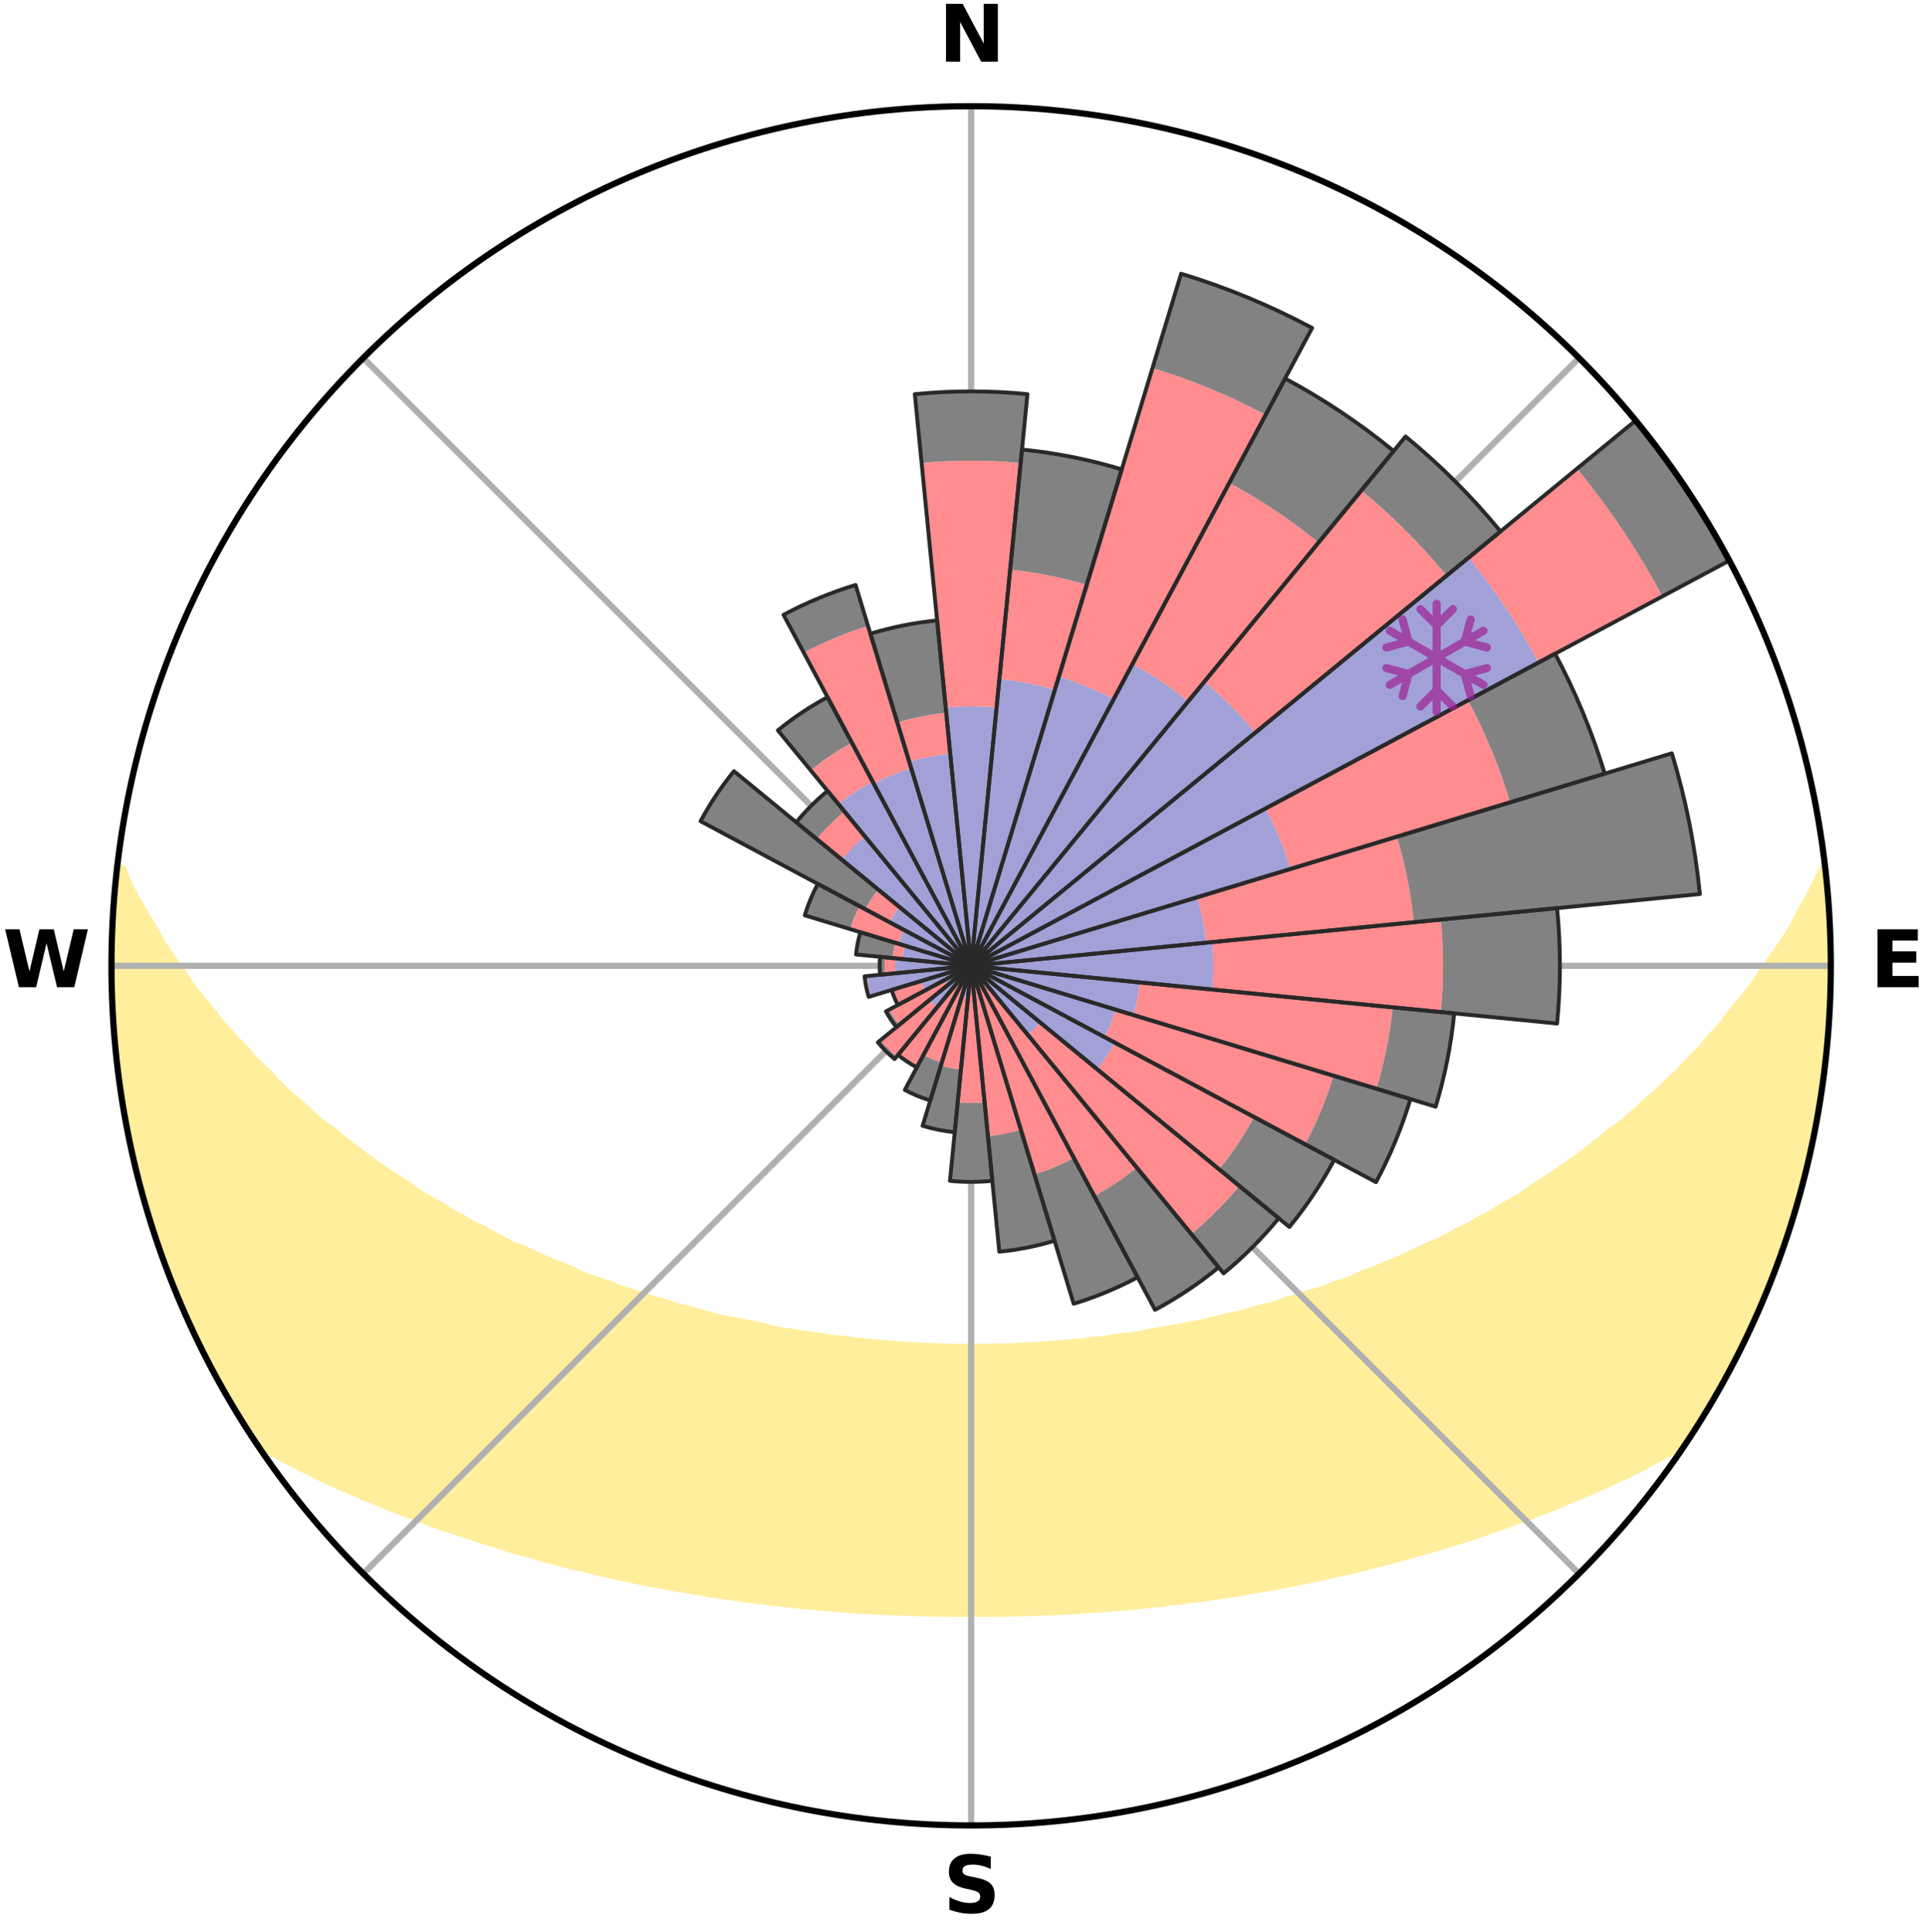 <?xml version="1.0" encoding="utf-8" standalone="no"?>
<!DOCTYPE svg PUBLIC "-//W3C//DTD SVG 1.1//EN"
  "http://www.w3.org/Graphics/SVG/1.1/DTD/svg11.dtd">
<svg xmlns:xlink="http://www.w3.org/1999/xlink" width="248.41pt" height="249.158pt" viewBox="0 0 248.41 249.158" xmlns="http://www.w3.org/2000/svg" version="1.1">
 <title>Ski Rose for Pra-Loup 1600</title>
 <defs>
  <style type="text/css">*{stroke-linejoin: round; stroke-linecap: butt}</style>
 </defs>
 <g id="figure_1">
  <g id="patch_1">
   <path d="M 0 249.158 
L 248.41 249.158 
L 248.41 0 
L 0 0 
z
" style="fill: #ffffff"/>
  </g>
  <g id="axes_1">
   <g id="patch_2">
    <path d="M 236.135 124.579 
C 236.135 110.018 233.267 95.599 227.695 82.147 
C 222.122 68.695 213.955 56.471 203.659 46.175 
C 193.363 35.879 181.139 27.711 167.687 22.139 
C 154.235 16.567 139.815 13.699 125.255 13.699 
C 110.694 13.699 96.275 16.567 82.823 22.139 
C 69.371 27.711 57.147 35.879 46.851 46.175 
C 36.555 56.471 28.387 68.695 22.815 82.147 
C 17.243 95.599 14.375 110.018 14.375 124.579 
C 14.375 139.14 17.243 153.559 22.815 167.011 
C 28.387 180.463 36.555 192.687 46.851 202.983 
C 57.147 213.279 69.371 221.447 82.823 227.019 
C 96.275 232.591 110.694 235.459 125.255 235.459 
C 139.815 235.459 154.235 232.591 167.687 227.019 
C 181.139 221.447 193.363 213.279 203.659 202.983 
C 213.955 192.687 222.122 180.463 227.695 167.011 
C 233.267 153.559 236.135 139.14 236.135 124.579 
M 125.255 124.579 
C 125.255 124.579 125.255 124.579 125.255 124.579 
C 125.255 124.579 125.255 124.579 125.255 124.579 
C 125.255 124.579 125.255 124.579 125.255 124.579 
C 125.255 124.579 125.255 124.579 125.255 124.579 
C 125.255 124.579 125.255 124.579 125.255 124.579 
C 125.255 124.579 125.255 124.579 125.255 124.579 
C 125.255 124.579 125.255 124.579 125.255 124.579 
C 125.255 124.579 125.255 124.579 125.255 124.579 
C 125.255 124.579 125.255 124.579 125.255 124.579 
C 125.255 124.579 125.255 124.579 125.255 124.579 
C 125.255 124.579 125.255 124.579 125.255 124.579 
C 125.255 124.579 125.255 124.579 125.255 124.579 
C 125.255 124.579 125.255 124.579 125.255 124.579 
C 125.255 124.579 125.255 124.579 125.255 124.579 
C 125.255 124.579 125.255 124.579 125.255 124.579 
C 125.255 124.579 125.255 124.579 125.255 124.579 
z
" style="fill: #ffffff"/>
   </g>
   <g id="PolyCollection_1">
    <defs>
     <path id="mf91d6c2e27" d="M 235.337 -137.121 
L 235.148 -137.1 
L 234.18 -135.067 
L 233.123 -133.068 
L 231.997 -131.108 
L 231.03 -129.197 
L 229.804 -127.317 
L 228.537 -125.48 
L 227.232 -123.689 
L 226.111 -121.938 
L 224.74 -120.235 
L 223.341 -118.58 
L 222.132 -116.955 
L 220.68 -115.391 
L 219.422 -113.85 
L 217.925 -112.379 
L 216.623 -110.924 
L 215.087 -109.546 
L 213.748 -108.178 
L 212.18 -106.894 
L 210.81 -105.612 
L 209.425 -104.372 
L 207.821 -103.226 
L 206.413 -102.072 
L 204.996 -100.959 
L 203.57 -99.886 
L 202.136 -98.855 
L 200.696 -97.864 
L 199.252 -96.913 
L 197.804 -96.001 
L 196.542 -95.051 
L 195.088 -94.215 
L 193.635 -93.417 
L 192.362 -92.571 
L 190.909 -91.845 
L 189.634 -91.066 
L 188.187 -90.41 
L 186.913 -89.695 
L 185.639 -89.01 
L 184.207 -88.453 
L 182.94 -87.83 
L 181.676 -87.235 
L 180.416 -86.668 
L 179.161 -86.128 
L 177.911 -85.616 
L 176.667 -85.129 
L 175.43 -84.668 
L 174.331 -84.123 
L 173.106 -83.71 
L 171.89 -83.32 
L 170.802 -82.843 
L 169.601 -82.496 
L 168.41 -82.17 
L 167.338 -81.755 
L 166.166 -81.468 
L 165.104 -81.091 
L 164.048 -80.732 
L 162.903 -80.498 
L 161.86 -80.173 
L 160.822 -79.865 
L 159.789 -79.573 
L 158.685 -79.4 
L 157.668 -79.137 
L 156.657 -78.888 
L 155.653 -78.653 
L 154.655 -78.431 
L 153.663 -78.221 
L 152.678 -78.023 
L 151.7 -77.837 
L 150.729 -77.662 
L 149.764 -77.497 
L 148.807 -77.341 
L 147.856 -77.195 
L 146.949 -76.976 
L 146.008 -76.85 
L 145.074 -76.731 
L 144.146 -76.62 
L 143.225 -76.516 
L 142.334 -76.35 
L 141.422 -76.261 
L 140.516 -76.178 
L 139.632 -76.041 
L 138.735 -75.972 
L 137.842 -75.906 
L 136.967 -75.796 
L 136.082 -75.743 
L 135.201 -75.693 
L 134.331 -75.608 
L 133.456 -75.568 
L 132.585 -75.531 
L 131.72 -75.469 
L 130.853 -75.441 
L 129.991 -75.395 
L 129.127 -75.375 
L 128.266 -75.345 
L 127.405 -75.333 
L 126.545 -75.323 
L 125.685 -75.314 
L 124.825 -75.314 
L 123.965 -75.322 
L 123.105 -75.34 
L 122.244 -75.356 
L 121.382 -75.374 
L 120.521 -75.413 
L 119.656 -75.439 
L 118.793 -75.494 
L 117.924 -75.528 
L 117.053 -75.565 
L 116.185 -75.643 
L 115.308 -75.689 
L 114.437 -75.784 
L 113.554 -75.841 
L 112.666 -75.902 
L 111.789 -76.022 
L 110.893 -76.095 
L 109.992 -76.173 
L 109.108 -76.321 
L 108.198 -76.412 
L 107.283 -76.51 
L 106.361 -76.614 
L 105.465 -76.802 
L 104.533 -76.923 
L 103.595 -77.052 
L 102.651 -77.189 
L 101.7 -77.335 
L 100.742 -77.49 
L 99.777 -77.655 
L 98.858 -77.923 
L 97.883 -78.111 
L 96.902 -78.311 
L 95.913 -78.522 
L 94.918 -78.746 
L 93.847 -78.881 
L 92.836 -79.13 
L 91.819 -79.393 
L 90.796 -79.671 
L 89.767 -79.964 
L 88.732 -80.273 
L 87.6 -80.491 
L 86.552 -80.833 
L 85.499 -81.193 
L 84.338 -81.462 
L 83.273 -81.858 
L 82.093 -82.164 
L 81.017 -82.599 
L 79.82 -82.946 
L 78.736 -83.423 
L 77.524 -83.813 
L 76.303 -84.226 
L 75.073 -84.663 
L 73.974 -85.23 
L 72.735 -85.716 
L 71.489 -86.228 
L 70.237 -86.767 
L 68.981 -87.332 
L 67.721 -87.926 
L 66.299 -88.451 
L 65.03 -89.104 
L 63.76 -89.787 
L 62.489 -90.5 
L 61.046 -91.154 
L 59.774 -91.932 
L 58.326 -92.656 
L 57.056 -93.499 
L 55.607 -94.295 
L 54.157 -95.129 
L 52.897 -96.077 
L 51.453 -96.986 
L 50.012 -97.934 
L 48.576 -98.923 
L 47.146 -99.951 
L 45.723 -101.021 
L 44.309 -102.131 
L 42.905 -103.282 
L 41.305 -104.424 
L 39.923 -105.661 
L 38.555 -106.94 
L 36.991 -108.22 
L 35.655 -109.585 
L 34.337 -110.991 
L 32.823 -112.41 
L 31.545 -113.902 
L 30.073 -115.414 
L 28.624 -116.974 
L 27.417 -118.595 
L 26.02 -120.246 
L 24.653 -121.945 
L 23.534 -123.691 
L 22.23 -125.478 
L 20.964 -127.31 
L 19.953 -129.177 
L 18.771 -131.092 
L 17.643 -133.048 
L 16.581 -135.043 
L 15.795 -137.05 
L 15.18 -137.121 
L 15.18 -137.121 
L 14.889 -135.206 
L 14.865 -133.267 
L 14.64 -131.345 
L 14.493 -129.415 
L 14.476 -127.48 
L 14.395 -125.547 
L 14.49 -123.612 
L 14.426 -121.677 
L 14.583 -119.747 
L 14.582 -117.81 
L 14.8 -115.886 
L 14.915 -113.955 
L 15.196 -112.039 
L 15.375 -110.113 
L 15.657 -108.2 
L 15.901 -106.279 
L 16.239 -104.374 
L 16.665 -102.486 
L 17.004 -100.58 
L 17.491 -98.707 
L 18.006 -96.843 
L 18.441 -94.957 
L 18.95 -93.09 
L 19.554 -91.252 
L 20.119 -89.401 
L 20.781 -87.583 
L 21.473 -85.777 
L 22.099 -83.945 
L 22.852 -82.163 
L 23.571 -80.366 
L 24.388 -78.611 
L 25.177 -76.844 
L 26.061 -75.123 
L 26.927 -73.393 
L 27.837 -71.685 
L 28.757 -69.983 
L 29.723 -68.306 
L 30.728 -66.653 
L 31.75 -65.01 
L 32.807 -63.389 
L 34.446 -62.168 
L 36.35 -61.164 
L 38.207 -60.167 
L 40.08 -59.222 
L 41.955 -58.319 
L 43.836 -57.463 
L 45.712 -56.643 
L 47.588 -55.865 
L 49.455 -55.121 
L 51.259 -54.36 
L 53.117 -53.689 
L 54.909 -52.995 
L 56.696 -52.333 
L 58.523 -51.754 
L 60.293 -51.153 
L 62.054 -50.581 
L 63.807 -50.037 
L 65.509 -49.468 
L 67.244 -48.978 
L 68.968 -48.512 
L 70.643 -48.016 
L 72.348 -47.599 
L 74.01 -47.156 
L 75.694 -46.783 
L 77.334 -46.379 
L 78.969 -46.001 
L 80.592 -45.639 
L 82.21 -45.301 
L 83.817 -44.977 
L 85.417 -44.677 
L 87.006 -44.388 
L 88.589 -44.122 
L 90.16 -43.866 
L 91.708 -43.589 
L 93.266 -43.371 
L 94.813 -43.159 
L 96.341 -42.93 
L 97.876 -42.753 
L 99.392 -42.552 
L 100.902 -42.366 
L 102.415 -42.22 
L 103.914 -42.061 
L 105.416 -41.944 
L 106.905 -41.81 
L 108.39 -41.687 
L 109.871 -41.577 
L 111.349 -41.479 
L 112.825 -41.406 
L 114.295 -41.329 
L 115.762 -41.264 
L 117.227 -41.209 
L 118.69 -41.165 
L 120.151 -41.131 
L 121.61 -41.108 
L 123.069 -41.095 
L 124.526 -41.096 
L 125.983 -41.093 
L 127.441 -41.096 
L 128.899 -41.109 
L 130.359 -41.133 
L 131.82 -41.167 
L 133.282 -41.211 
L 134.747 -41.266 
L 136.214 -41.332 
L 137.687 -41.397 
L 139.16 -41.484 
L 140.637 -41.582 
L 142.118 -41.692 
L 143.603 -41.815 
L 145.099 -41.92 
L 146.594 -42.067 
L 148.093 -42.227 
L 149.605 -42.373 
L 151.116 -42.559 
L 152.644 -42.723 
L 154.166 -42.937 
L 155.706 -43.134 
L 157.24 -43.379 
L 158.799 -43.597 
L 160.362 -43.838 
L 161.917 -44.132 
L 163.5 -44.397 
L 165.088 -44.687 
L 166.688 -44.987 
L 168.294 -45.312 
L 169.912 -45.649 
L 171.534 -46.012 
L 173.17 -46.389 
L 174.843 -46.741 
L 176.493 -47.167 
L 178.154 -47.61 
L 179.859 -48.027 
L 181.533 -48.524 
L 183.257 -48.989 
L 184.991 -49.48 
L 186.736 -49.997 
L 188.49 -50.541 
L 190.252 -51.113 
L 192.024 -51.714 
L 193.803 -52.345 
L 195.588 -53.007 
L 197.439 -53.644 
L 199.239 -54.371 
L 201.099 -55.081 
L 202.908 -55.877 
L 204.785 -56.654 
L 206.659 -57.474 
L 208.541 -58.33 
L 210.415 -59.233 
L 212.289 -60.177 
L 214.145 -61.174 
L 216.049 -62.178 
L 217.688 -63.399 
L 218.765 -65.007 
L 219.792 -66.647 
L 220.764 -68.32 
L 221.7 -70.013 
L 222.665 -71.69 
L 223.606 -73.381 
L 224.378 -75.158 
L 225.23 -76.893 
L 226.031 -78.653 
L 226.916 -80.376 
L 227.642 -82.169 
L 228.411 -83.945 
L 229.111 -85.749 
L 229.71 -87.589 
L 230.372 -89.407 
L 230.986 -91.242 
L 231.555 -93.092 
L 232.077 -94.955 
L 232.553 -96.83 
L 233.051 -98.699 
L 233.433 -100.597 
L 233.895 -102.476 
L 234.248 -104.378 
L 234.5 -106.298 
L 234.85 -108.2 
L 235.165 -110.109 
L 235.342 -112.036 
L 235.622 -113.952 
L 235.675 -115.889 
L 235.845 -117.815 
L 236.014 -119.743 
L 235.956 -121.68 
L 236.053 -123.612 
L 236.114 -125.547 
L 235.95 -127.478 
L 235.913 -129.411 
L 235.873 -131.345 
L 235.769 -133.277 
L 235.506 -135.195 
L 235.337 -137.121 
z
" style="stroke: #ffee9c"/>
    </defs>
    <g clip-path="url(#pa4997566ad)">
     <use xlink:href="#mf91d6c2e27" x="0" y="249.158" style="fill: #ffee9c; stroke: #ffee9c"/>
    </g>
   </g>
   <g id="matplotlib.axis_1">
    <g id="xtick_1">
     <g id="line2d_1">
      <path d="M 125.255 124.579 
L 125.255 13.699 
" clip-path="url(#pa4997566ad)" style="fill: none; stroke: #b0b0b0; stroke-width: 0.8; stroke-linecap: square"/>
     </g>
     <g id="text_1">
      <!-- N -->
      <g transform="translate(121.07 7.958) scale(0.1 -0.1)">
       <defs>
        <path id="DejaVuSans-Bold-4e" d="M 588 4666 
L 1931 4666 
L 3628 1466 
L 3628 4666 
L 4769 4666 
L 4769 0 
L 3425 0 
L 1728 3200 
L 1728 0 
L 588 0 
L 588 4666 
z
" transform="scale(0.016)"/>
       </defs>
       <use xlink:href="#DejaVuSans-Bold-4e"/>
      </g>
     </g>
    </g>
    <g id="xtick_2">
     <g id="line2d_2">
      <path d="M 125.255 124.579 
L 203.659 46.175 
" clip-path="url(#pa4997566ad)" style="fill: none; stroke: #b0b0b0; stroke-width: 0.8; stroke-linecap: square"/>
     </g>
    </g>
    <g id="xtick_3">
     <g id="line2d_3">
      <path d="M 125.255 124.579 
L 236.135 124.579 
" clip-path="url(#pa4997566ad)" style="fill: none; stroke: #b0b0b0; stroke-width: 0.8; stroke-linecap: square"/>
     </g>
     <g id="text_2">
      <!-- E -->
      <g transform="translate(241.219 127.338) scale(0.1 -0.1)">
       <defs>
        <path id="DejaVuSans-Bold-45" d="M 588 4666 
L 3834 4666 
L 3834 3756 
L 1791 3756 
L 1791 2888 
L 3713 2888 
L 3713 1978 
L 1791 1978 
L 1791 909 
L 3903 909 
L 3903 0 
L 588 0 
L 588 4666 
z
" transform="scale(0.016)"/>
       </defs>
       <use xlink:href="#DejaVuSans-Bold-45"/>
      </g>
     </g>
    </g>
    <g id="xtick_4">
     <g id="line2d_4">
      <path d="M 125.255 124.579 
L 203.659 202.983 
" clip-path="url(#pa4997566ad)" style="fill: none; stroke: #b0b0b0; stroke-width: 0.8; stroke-linecap: square"/>
     </g>
    </g>
    <g id="xtick_5">
     <g id="line2d_5">
      <path d="M 125.255 124.579 
L 125.255 235.459 
" clip-path="url(#pa4997566ad)" style="fill: none; stroke: #b0b0b0; stroke-width: 0.8; stroke-linecap: square"/>
     </g>
     <g id="text_3">
      <!-- S -->
      <g transform="translate(121.654 246.718) scale(0.1 -0.1)">
       <defs>
        <path id="DejaVuSans-Bold-53" d="M 3834 4519 
L 3834 3531 
Q 3450 3703 3084 3790 
Q 2719 3878 2394 3878 
Q 1963 3878 1756 3759 
Q 1550 3641 1550 3391 
Q 1550 3203 1689 3098 
Q 1828 2994 2194 2919 
L 2706 2816 
Q 3484 2659 3812 2340 
Q 4141 2022 4141 1434 
Q 4141 663 3683 286 
Q 3225 -91 2284 -91 
Q 1841 -91 1394 -6 
Q 947 78 500 244 
L 500 1259 
Q 947 1022 1364 901 
Q 1781 781 2169 781 
Q 2563 781 2772 912 
Q 2981 1044 2981 1288 
Q 2981 1506 2839 1625 
Q 2697 1744 2272 1838 
L 1806 1941 
Q 1106 2091 782 2419 
Q 459 2747 459 3303 
Q 459 4000 909 4375 
Q 1359 4750 2203 4750 
Q 2588 4750 2994 4692 
Q 3400 4634 3834 4519 
z
" transform="scale(0.016)"/>
       </defs>
       <use xlink:href="#DejaVuSans-Bold-53"/>
      </g>
     </g>
    </g>
    <g id="xtick_6">
     <g id="line2d_6">
      <path d="M 125.255 124.579 
L 46.851 202.983 
" clip-path="url(#pa4997566ad)" style="fill: none; stroke: #b0b0b0; stroke-width: 0.8; stroke-linecap: square"/>
     </g>
    </g>
    <g id="xtick_7">
     <g id="line2d_7">
      <path d="M 125.255 124.579 
L 14.375 124.579 
" clip-path="url(#pa4997566ad)" style="fill: none; stroke: #b0b0b0; stroke-width: 0.8; stroke-linecap: square"/>
     </g>
     <g id="text_4">
      <!-- W -->
      <g transform="translate(0.36 127.338) scale(0.1 -0.1)">
       <defs>
        <path id="DejaVuSans-Bold-57" d="M 191 4666 
L 1344 4666 
L 2150 1275 
L 2950 4666 
L 4109 4666 
L 4909 1275 
L 5716 4666 
L 6859 4666 
L 5759 0 
L 4372 0 
L 3525 3547 
L 2688 0 
L 1300 0 
L 191 4666 
z
" transform="scale(0.016)"/>
       </defs>
       <use xlink:href="#DejaVuSans-Bold-57"/>
      </g>
     </g>
    </g>
    <g id="xtick_8">
     <g id="line2d_8">
      <path d="M 125.255 124.579 
L 46.851 46.175 
" clip-path="url(#pa4997566ad)" style="fill: none; stroke: #b0b0b0; stroke-width: 0.8; stroke-linecap: square"/>
     </g>
    </g>
   </g>
   <g id="matplotlib.axis_2"/>
   <g id="patch_3">
    <path d="M 125.255 124.579 
C 125.255 124.579 125.255 124.579 125.255 124.579 
C 125.255 124.579 125.255 124.579 125.255 124.579 
L 125.255 124.579 
C 125.255 124.579 125.255 124.579 125.255 124.579 
C 125.255 124.579 125.255 124.579 125.255 124.579 
z
" clip-path="url(#pa4997566ad)" style="fill: #d9d9d9"/>
   </g>
   <g id="patch_4">
    <path d="M 125.255 124.579 
C 125.255 124.579 125.255 124.579 125.255 124.579 
C 125.255 124.579 125.255 124.579 125.255 124.579 
L 125.255 124.579 
C 125.255 124.579 125.255 124.579 125.255 124.579 
C 125.255 124.579 125.255 124.579 125.255 124.579 
z
" clip-path="url(#pa4997566ad)" style="fill: #d9d9d9"/>
   </g>
   <g id="patch_5">
    <path d="M 125.255 124.579 
C 125.255 124.579 125.255 124.579 125.255 124.579 
C 125.255 124.579 125.255 124.579 125.255 124.579 
L 125.255 124.579 
C 125.255 124.579 125.255 124.579 125.255 124.579 
C 125.255 124.579 125.255 124.579 125.255 124.579 
z
" clip-path="url(#pa4997566ad)" style="fill: #d9d9d9"/>
   </g>
   <g id="patch_6">
    <path d="M 125.255 124.579 
C 125.255 124.579 125.255 124.579 125.255 124.579 
C 125.255 124.579 125.255 124.579 125.255 124.579 
L 125.255 124.579 
C 125.255 124.579 125.255 124.579 125.255 124.579 
C 125.255 124.579 125.255 124.579 125.255 124.579 
z
" clip-path="url(#pa4997566ad)" style="fill: #d9d9d9"/>
   </g>
   <g id="patch_7">
    <path d="M 125.255 124.579 
C 125.255 124.579 125.255 124.579 125.255 124.579 
C 125.255 124.579 125.255 124.579 125.255 124.579 
L 125.255 124.579 
C 125.255 124.579 125.255 124.579 125.255 124.579 
C 125.255 124.579 125.255 124.579 125.255 124.579 
z
" clip-path="url(#pa4997566ad)" style="fill: #d9d9d9"/>
   </g>
   <g id="patch_8">
    <path d="M 125.255 124.579 
C 125.255 124.579 125.255 124.579 125.255 124.579 
C 125.255 124.579 125.255 124.579 125.255 124.579 
L 125.255 124.579 
C 125.255 124.579 125.255 124.579 125.255 124.579 
C 125.255 124.579 125.255 124.579 125.255 124.579 
z
" clip-path="url(#pa4997566ad)" style="fill: #d9d9d9"/>
   </g>
   <g id="patch_9">
    <path d="M 125.255 124.579 
C 125.255 124.579 125.255 124.579 125.255 124.579 
C 125.255 124.579 125.255 124.579 125.255 124.579 
L 125.255 124.579 
C 125.255 124.579 125.255 124.579 125.255 124.579 
C 125.255 124.579 125.255 124.579 125.255 124.579 
z
" clip-path="url(#pa4997566ad)" style="fill: #d9d9d9"/>
   </g>
   <g id="patch_10">
    <path d="M 125.255 124.579 
C 125.255 124.579 125.255 124.579 125.255 124.579 
C 125.255 124.579 125.255 124.579 125.255 124.579 
L 125.255 124.579 
C 125.255 124.579 125.255 124.579 125.255 124.579 
C 125.255 124.579 125.255 124.579 125.255 124.579 
z
" clip-path="url(#pa4997566ad)" style="fill: #d9d9d9"/>
   </g>
   <g id="patch_11">
    <path d="M 125.255 124.579 
C 125.255 124.579 125.255 124.579 125.255 124.579 
C 125.255 124.579 125.255 124.579 125.255 124.579 
L 125.255 124.579 
C 125.255 124.579 125.255 124.579 125.255 124.579 
C 125.255 124.579 125.255 124.579 125.255 124.579 
z
" clip-path="url(#pa4997566ad)" style="fill: #d9d9d9"/>
   </g>
   <g id="patch_12">
    <path d="M 125.255 124.579 
C 125.255 124.579 125.255 124.579 125.255 124.579 
C 125.255 124.579 125.255 124.579 125.255 124.579 
L 125.255 124.579 
C 125.255 124.579 125.255 124.579 125.255 124.579 
C 125.255 124.579 125.255 124.579 125.255 124.579 
z
" clip-path="url(#pa4997566ad)" style="fill: #d9d9d9"/>
   </g>
   <g id="patch_13">
    <path d="M 125.255 124.579 
C 125.255 124.579 125.255 124.579 125.255 124.579 
C 125.255 124.579 125.255 124.579 125.255 124.579 
L 125.255 124.579 
C 125.255 124.579 125.255 124.579 125.255 124.579 
C 125.255 124.579 125.255 124.579 125.255 124.579 
z
" clip-path="url(#pa4997566ad)" style="fill: #d9d9d9"/>
   </g>
   <g id="patch_14">
    <path d="M 125.255 124.579 
C 125.255 124.579 125.255 124.579 125.255 124.579 
C 125.255 124.579 125.255 124.579 125.255 124.579 
L 125.255 124.579 
C 125.255 124.579 125.255 124.579 125.255 124.579 
C 125.255 124.579 125.255 124.579 125.255 124.579 
z
" clip-path="url(#pa4997566ad)" style="fill: #d9d9d9"/>
   </g>
   <g id="patch_15">
    <path d="M 125.255 124.579 
C 125.255 124.579 125.255 124.579 125.255 124.579 
C 125.255 124.579 125.255 124.579 125.255 124.579 
L 125.255 124.579 
C 125.255 124.579 125.255 124.579 125.255 124.579 
C 125.255 124.579 125.255 124.579 125.255 124.579 
z
" clip-path="url(#pa4997566ad)" style="fill: #d9d9d9"/>
   </g>
   <g id="patch_16">
    <path d="M 125.255 124.579 
C 125.255 124.579 125.255 124.579 125.255 124.579 
C 125.255 124.579 125.255 124.579 125.255 124.579 
L 125.255 124.579 
C 125.255 124.579 125.255 124.579 125.255 124.579 
C 125.255 124.579 125.255 124.579 125.255 124.579 
z
" clip-path="url(#pa4997566ad)" style="fill: #d9d9d9"/>
   </g>
   <g id="patch_17">
    <path d="M 125.255 124.579 
C 125.255 124.579 125.255 124.579 125.255 124.579 
C 125.255 124.579 125.255 124.579 125.255 124.579 
L 125.255 124.579 
C 125.255 124.579 125.255 124.579 125.255 124.579 
C 125.255 124.579 125.255 124.579 125.255 124.579 
z
" clip-path="url(#pa4997566ad)" style="fill: #d9d9d9"/>
   </g>
   <g id="patch_18">
    <path d="M 125.255 124.579 
C 125.255 124.579 125.255 124.579 125.255 124.579 
C 125.255 124.579 125.255 124.579 125.255 124.579 
L 125.255 124.579 
C 125.255 124.579 125.255 124.579 125.255 124.579 
C 125.255 124.579 125.255 124.579 125.255 124.579 
z
" clip-path="url(#pa4997566ad)" style="fill: #d9d9d9"/>
   </g>
   <g id="patch_19">
    <path d="M 125.255 124.579 
C 125.255 124.579 125.255 124.579 125.255 124.579 
C 125.255 124.579 125.255 124.579 125.255 124.579 
L 125.255 124.579 
C 125.255 124.579 125.255 124.579 125.255 124.579 
C 125.255 124.579 125.255 124.579 125.255 124.579 
z
" clip-path="url(#pa4997566ad)" style="fill: #d9d9d9"/>
   </g>
   <g id="patch_20">
    <path d="M 125.255 124.579 
C 125.255 124.579 125.255 124.579 125.255 124.579 
C 125.255 124.579 125.255 124.579 125.255 124.579 
L 125.255 124.579 
C 125.255 124.579 125.255 124.579 125.255 124.579 
C 125.255 124.579 125.255 124.579 125.255 124.579 
z
" clip-path="url(#pa4997566ad)" style="fill: #d9d9d9"/>
   </g>
   <g id="patch_21">
    <path d="M 125.255 124.579 
C 125.255 124.579 125.255 124.579 125.255 124.579 
C 125.255 124.579 125.255 124.579 125.255 124.579 
L 125.255 124.579 
C 125.255 124.579 125.255 124.579 125.255 124.579 
C 125.255 124.579 125.255 124.579 125.255 124.579 
z
" clip-path="url(#pa4997566ad)" style="fill: #d9d9d9"/>
   </g>
   <g id="patch_22">
    <path d="M 125.255 124.579 
C 125.255 124.579 125.255 124.579 125.255 124.579 
C 125.255 124.579 125.255 124.579 125.255 124.579 
L 125.255 124.579 
C 125.255 124.579 125.255 124.579 125.255 124.579 
C 125.255 124.579 125.255 124.579 125.255 124.579 
z
" clip-path="url(#pa4997566ad)" style="fill: #d9d9d9"/>
   </g>
   <g id="patch_23">
    <path d="M 125.255 124.579 
C 125.255 124.579 125.255 124.579 125.255 124.579 
C 125.255 124.579 125.255 124.579 125.255 124.579 
L 125.255 124.579 
C 125.255 124.579 125.255 124.579 125.255 124.579 
C 125.255 124.579 125.255 124.579 125.255 124.579 
z
" clip-path="url(#pa4997566ad)" style="fill: #d9d9d9"/>
   </g>
   <g id="patch_24">
    <path d="M 125.255 124.579 
C 125.255 124.579 125.255 124.579 125.255 124.579 
C 125.255 124.579 125.255 124.579 125.255 124.579 
L 125.255 124.579 
C 125.255 124.579 125.255 124.579 125.255 124.579 
C 125.255 124.579 125.255 124.579 125.255 124.579 
z
" clip-path="url(#pa4997566ad)" style="fill: #d9d9d9"/>
   </g>
   <g id="patch_25">
    <path d="M 125.255 124.579 
C 125.255 124.579 125.255 124.579 125.255 124.579 
C 125.255 124.579 125.255 124.579 125.255 124.579 
L 125.255 124.579 
C 125.255 124.579 125.255 124.579 125.255 124.579 
C 125.255 124.579 125.255 124.579 125.255 124.579 
z
" clip-path="url(#pa4997566ad)" style="fill: #d9d9d9"/>
   </g>
   <g id="patch_26">
    <path d="M 125.255 124.579 
C 125.255 124.579 125.255 124.579 125.255 124.579 
C 125.255 124.579 125.255 124.579 125.255 124.579 
L 125.255 124.579 
C 125.255 124.579 125.255 124.579 125.255 124.579 
C 125.255 124.579 125.255 124.579 125.255 124.579 
z
" clip-path="url(#pa4997566ad)" style="fill: #d9d9d9"/>
   </g>
   <g id="patch_27">
    <path d="M 125.255 124.579 
C 125.255 124.579 125.255 124.579 125.255 124.579 
C 125.255 124.579 125.255 124.579 125.255 124.579 
L 125.255 124.579 
C 125.255 124.579 125.255 124.579 125.255 124.579 
C 125.255 124.579 125.255 124.579 125.255 124.579 
z
" clip-path="url(#pa4997566ad)" style="fill: #d9d9d9"/>
   </g>
   <g id="patch_28">
    <path d="M 125.255 124.579 
C 125.255 124.579 125.255 124.579 125.255 124.579 
C 125.255 124.579 125.255 124.579 125.255 124.579 
L 125.255 124.579 
C 125.255 124.579 125.255 124.579 125.255 124.579 
C 125.255 124.579 125.255 124.579 125.255 124.579 
z
" clip-path="url(#pa4997566ad)" style="fill: #d9d9d9"/>
   </g>
   <g id="patch_29">
    <path d="M 125.255 124.579 
C 125.255 124.579 125.255 124.579 125.255 124.579 
C 125.255 124.579 125.255 124.579 125.255 124.579 
L 125.255 124.579 
C 125.255 124.579 125.255 124.579 125.255 124.579 
C 125.255 124.579 125.255 124.579 125.255 124.579 
z
" clip-path="url(#pa4997566ad)" style="fill: #d9d9d9"/>
   </g>
   <g id="patch_30">
    <path d="M 125.255 124.579 
C 125.255 124.579 125.255 124.579 125.255 124.579 
C 125.255 124.579 125.255 124.579 125.255 124.579 
L 125.255 124.579 
C 125.255 124.579 125.255 124.579 125.255 124.579 
C 125.255 124.579 125.255 124.579 125.255 124.579 
z
" clip-path="url(#pa4997566ad)" style="fill: #d9d9d9"/>
   </g>
   <g id="patch_31">
    <path d="M 125.255 124.579 
C 125.255 124.579 125.255 124.579 125.255 124.579 
C 125.255 124.579 125.255 124.579 125.255 124.579 
L 125.255 124.579 
C 125.255 124.579 125.255 124.579 125.255 124.579 
C 125.255 124.579 125.255 124.579 125.255 124.579 
z
" clip-path="url(#pa4997566ad)" style="fill: #d9d9d9"/>
   </g>
   <g id="patch_32">
    <path d="M 125.255 124.579 
C 125.255 124.579 125.255 124.579 125.255 124.579 
C 125.255 124.579 125.255 124.579 125.255 124.579 
L 125.255 124.579 
C 125.255 124.579 125.255 124.579 125.255 124.579 
C 125.255 124.579 125.255 124.579 125.255 124.579 
z
" clip-path="url(#pa4997566ad)" style="fill: #d9d9d9"/>
   </g>
   <g id="patch_33">
    <path d="M 125.255 124.579 
C 125.255 124.579 125.255 124.579 125.255 124.579 
C 125.255 124.579 125.255 124.579 125.255 124.579 
L 125.255 124.579 
C 125.255 124.579 125.255 124.579 125.255 124.579 
C 125.255 124.579 125.255 124.579 125.255 124.579 
z
" clip-path="url(#pa4997566ad)" style="fill: #d9d9d9"/>
   </g>
   <g id="patch_34">
    <path d="M 125.255 124.579 
C 125.255 124.579 125.255 124.579 125.255 124.579 
C 125.255 124.579 125.255 124.579 125.255 124.579 
L 125.255 124.579 
C 125.255 124.579 125.255 124.579 125.255 124.579 
C 125.255 124.579 125.255 124.579 125.255 124.579 
z
" clip-path="url(#pa4997566ad)" style="fill: #d9d9d9"/>
   </g>
   <g id="patch_35">
    <path d="M 125.255 124.579 
C 125.255 124.579 125.255 124.579 125.255 124.579 
C 125.255 124.579 125.255 124.579 125.255 124.579 
L 128.534 91.281 
C 127.445 91.174 126.35 91.12 125.255 91.12 
C 124.16 91.12 123.065 91.174 121.975 91.281 
z
" clip-path="url(#pa4997566ad)" style="fill: #a1a1d8"/>
   </g>
   <g id="patch_36">
    <path d="M 125.255 124.579 
C 125.255 124.579 125.255 124.579 125.255 124.579 
C 125.255 124.579 125.255 124.579 125.255 124.579 
L 136.048 88.999 
C 134.883 88.646 133.702 88.35 132.509 88.112 
C 131.315 87.875 130.11 87.696 128.899 87.577 
z
" clip-path="url(#pa4997566ad)" style="fill: #a1a1d8"/>
   </g>
   <g id="patch_37">
    <path d="M 125.255 124.579 
C 125.255 124.579 125.255 124.579 125.255 124.579 
C 125.255 124.579 125.255 124.579 125.255 124.579 
L 143.635 90.192 
C 142.51 89.59 141.355 89.044 140.176 88.556 
C 138.997 88.067 137.795 87.637 136.573 87.267 
z
" clip-path="url(#pa4997566ad)" style="fill: #a1a1d8"/>
   </g>
   <g id="patch_38">
    <path d="M 125.255 124.579 
C 125.255 124.579 125.255 124.579 125.255 124.579 
C 125.255 124.579 125.255 124.579 125.255 124.579 
L 153.243 90.475 
C 152.127 89.559 150.966 88.698 149.766 87.896 
C 148.565 87.094 147.326 86.351 146.052 85.67 
z
" clip-path="url(#pa4997566ad)" style="fill: #a1a1d8"/>
   </g>
   <g id="patch_39">
    <path d="M 125.255 124.579 
C 125.255 124.579 125.255 124.579 125.255 124.579 
C 125.255 124.579 125.255 124.579 125.255 124.579 
L 161.891 94.513 
C 160.906 93.314 159.864 92.164 158.767 91.067 
C 157.67 89.97 156.52 88.928 155.321 87.943 
z
" clip-path="url(#pa4997566ad)" style="fill: #a1a1d8"/>
   </g>
   <g id="patch_40">
    <path d="M 125.255 124.579 
C 125.255 124.579 125.255 124.579 125.255 124.579 
C 125.255 124.579 125.255 124.579 125.255 124.579 
L 198.443 85.459 
C 197.163 83.063 195.766 80.732 194.257 78.474 
C 192.748 76.215 191.128 74.032 189.405 71.932 
z
" clip-path="url(#pa4997566ad)" style="fill: #a1a1d8"/>
   </g>
   <g id="patch_41">
    <path d="M 125.255 124.579 
C 125.255 124.579 125.255 124.579 125.255 124.579 
C 125.255 124.579 125.255 124.579 125.255 124.579 
L 166.436 112.087 
C 166.028 110.739 165.553 109.412 165.014 108.11 
C 164.475 106.809 163.872 105.535 163.208 104.293 
z
" clip-path="url(#pa4997566ad)" style="fill: #a1a1d8"/>
   </g>
   <g id="patch_42">
    <path d="M 125.255 124.579 
C 125.255 124.579 125.255 124.579 125.255 124.579 
C 125.255 124.579 125.255 124.579 125.255 124.579 
L 155.557 121.595 
C 155.459 120.603 155.313 119.616 155.118 118.639 
C 154.924 117.661 154.681 116.694 154.392 115.74 
z
" clip-path="url(#pa4997566ad)" style="fill: #a1a1d8"/>
   </g>
   <g id="patch_43">
    <path d="M 125.255 124.579 
C 125.255 124.579 125.255 124.579 125.255 124.579 
C 125.255 124.579 125.255 124.579 125.255 124.579 
L 156.365 127.643 
C 156.465 126.625 156.515 125.602 156.515 124.579 
C 156.515 123.556 156.465 122.533 156.365 121.515 
z
" clip-path="url(#pa4997566ad)" style="fill: #a1a1d8"/>
   </g>
   <g id="patch_44">
    <path d="M 125.255 124.579 
C 125.255 124.579 125.255 124.579 125.255 124.579 
C 125.255 124.579 125.255 124.579 125.255 124.579 
L 146.166 130.922 
C 146.374 130.238 146.548 129.544 146.687 128.842 
C 146.827 128.141 146.932 127.433 147.002 126.721 
z
" clip-path="url(#pa4997566ad)" style="fill: #a1a1d8"/>
   </g>
   <g id="patch_45">
    <path d="M 125.255 124.579 
C 125.255 124.579 125.255 124.579 125.255 124.579 
C 125.255 124.579 125.255 124.579 125.255 124.579 
L 142.446 133.768 
C 142.747 133.205 143.02 132.628 143.264 132.039 
C 143.508 131.449 143.723 130.848 143.908 130.238 
z
" clip-path="url(#pa4997566ad)" style="fill: #a1a1d8"/>
   </g>
   <g id="patch_46">
    <path d="M 125.255 124.579 
C 125.255 124.579 125.255 124.579 125.255 124.579 
C 125.255 124.579 125.255 124.579 125.255 124.579 
L 141.499 137.91 
C 141.936 137.379 142.345 136.826 142.728 136.254 
C 143.11 135.682 143.464 135.092 143.788 134.485 
z
" clip-path="url(#pa4997566ad)" style="fill: #a1a1d8"/>
   </g>
   <g id="patch_47">
    <path d="M 125.255 124.579 
C 125.255 124.579 125.255 124.579 125.255 124.579 
C 125.255 124.579 125.255 124.579 125.255 124.579 
L 132.559 133.479 
C 132.85 133.24 133.13 132.987 133.396 132.721 
C 133.663 132.454 133.916 132.175 134.155 131.883 
z
" clip-path="url(#pa4997566ad)" style="fill: #a1a1d8"/>
   </g>
   <g id="patch_48">
    <path d="M 125.255 124.579 
C 125.255 124.579 125.255 124.579 125.255 124.579 
C 125.255 124.579 125.255 124.579 125.255 124.579 
L 126.693 127.27 
C 126.781 127.223 126.867 127.172 126.95 127.116 
C 127.033 127.061 127.113 127.001 127.191 126.938 
z
" clip-path="url(#pa4997566ad)" style="fill: #a1a1d8"/>
   </g>
   <g id="patch_49">
    <path d="M 125.255 124.579 
C 125.255 124.579 125.255 124.579 125.255 124.579 
C 125.255 124.579 125.255 124.579 125.255 124.579 
L 125.59 125.683 
C 125.626 125.672 125.661 125.659 125.696 125.645 
C 125.731 125.63 125.765 125.614 125.799 125.596 
z
" clip-path="url(#pa4997566ad)" style="fill: #a1a1d8"/>
   </g>
   <g id="patch_50">
    <path d="M 125.255 124.579 
C 125.255 124.579 125.255 124.579 125.255 124.579 
C 125.255 124.579 125.255 124.579 125.255 124.579 
L 125.401 126.061 
C 125.449 126.056 125.498 126.049 125.545 126.039 
C 125.593 126.03 125.64 126.018 125.687 126.004 
z
" clip-path="url(#pa4997566ad)" style="fill: #a1a1d8"/>
   </g>
   <g id="patch_51">
    <path d="M 125.255 124.579 
C 125.255 124.579 125.255 124.579 125.255 124.579 
C 125.255 124.579 125.255 124.579 125.255 124.579 
L 125.048 126.675 
C 125.117 126.681 125.186 126.685 125.255 126.685 
C 125.324 126.685 125.393 126.681 125.461 126.675 
z
" clip-path="url(#pa4997566ad)" style="fill: #a1a1d8"/>
   </g>
   <g id="patch_52">
    <path d="M 125.255 124.579 
C 125.255 124.579 125.255 124.579 125.255 124.579 
C 125.255 124.579 125.255 124.579 125.255 124.579 
L 124.063 128.507 
C 124.192 128.546 124.322 128.579 124.454 128.605 
C 124.586 128.631 124.719 128.651 124.853 128.664 
z
" clip-path="url(#pa4997566ad)" style="fill: #a1a1d8"/>
   </g>
   <g id="patch_53">
    <path d="M 125.255 124.579 
C 125.255 124.579 125.255 124.579 125.255 124.579 
C 125.255 124.579 125.255 124.579 125.255 124.579 
L 123.961 127 
C 124.04 127.043 124.121 127.081 124.204 127.116 
C 124.287 127.15 124.372 127.18 124.458 127.206 
z
" clip-path="url(#pa4997566ad)" style="fill: #a1a1d8"/>
   </g>
   <g id="patch_54">
    <path d="M 125.255 124.579 
C 125.255 124.579 125.255 124.579 125.255 124.579 
C 125.255 124.579 125.255 124.579 125.255 124.579 
L 125.255 124.579 
C 125.255 124.579 125.255 124.579 125.255 124.579 
C 125.255 124.579 125.255 124.579 125.255 124.579 
z
" clip-path="url(#pa4997566ad)" style="fill: #a1a1d8"/>
   </g>
   <g id="patch_55">
    <path d="M 125.255 124.579 
C 125.255 124.579 125.255 124.579 125.255 124.579 
C 125.255 124.579 125.255 124.579 125.255 124.579 
L 119.906 128.969 
C 120.049 129.144 120.202 129.312 120.362 129.472 
C 120.522 129.632 120.69 129.785 120.865 129.928 
z
" clip-path="url(#pa4997566ad)" style="fill: #a1a1d8"/>
   </g>
   <g id="patch_56">
    <path d="M 125.255 124.579 
C 125.255 124.579 125.255 124.579 125.255 124.579 
C 125.255 124.579 125.255 124.579 125.255 124.579 
L 121.781 126.436 
C 121.841 126.55 121.908 126.66 121.979 126.768 
C 122.051 126.875 122.128 126.978 122.21 127.078 
z
" clip-path="url(#pa4997566ad)" style="fill: #a1a1d8"/>
   </g>
   <g id="patch_57">
    <path d="M 125.255 124.579 
C 125.255 124.579 125.255 124.579 125.255 124.579 
C 125.255 124.579 125.255 124.579 125.255 124.579 
L 118.788 126.541 
C 118.852 126.752 118.927 126.961 119.011 127.165 
C 119.096 127.37 119.191 127.57 119.295 127.765 
z
" clip-path="url(#pa4997566ad)" style="fill: #a1a1d8"/>
   </g>
   <g id="patch_58">
    <path d="M 125.255 124.579 
C 125.255 124.579 125.255 124.579 125.255 124.579 
C 125.255 124.579 125.255 124.579 125.255 124.579 
L 111.837 125.901 
C 111.88 126.34 111.945 126.777 112.031 127.209 
C 112.117 127.642 112.225 128.071 112.353 128.493 
z
" clip-path="url(#pa4997566ad)" style="fill: #a1a1d8"/>
   </g>
   <g id="patch_59">
    <path d="M 125.255 124.579 
C 125.255 124.579 125.255 124.579 125.255 124.579 
C 125.255 124.579 125.255 124.579 125.255 124.579 
L 115.471 123.615 
C 115.439 123.936 115.423 124.257 115.423 124.579 
C 115.423 124.901 115.439 125.222 115.471 125.543 
z
" clip-path="url(#pa4997566ad)" style="fill: #a1a1d8"/>
   </g>
   <g id="patch_60">
    <path d="M 125.255 124.579 
C 125.255 124.579 125.255 124.579 125.255 124.579 
C 125.255 124.579 125.255 124.579 125.255 124.579 
L 116.706 121.986 
C 116.621 122.266 116.55 122.549 116.493 122.836 
C 116.436 123.123 116.393 123.412 116.364 123.703 
z
" clip-path="url(#pa4997566ad)" style="fill: #a1a1d8"/>
   </g>
   <g id="patch_61">
    <path d="M 125.255 124.579 
C 125.255 124.579 125.255 124.579 125.255 124.579 
C 125.255 124.579 125.255 124.579 125.255 124.579 
L 116.624 119.966 
C 116.473 120.248 116.336 120.538 116.214 120.834 
C 116.091 121.13 115.983 121.432 115.89 121.738 
z
" clip-path="url(#pa4997566ad)" style="fill: #a1a1d8"/>
   </g>
   <g id="patch_62">
    <path d="M 125.255 124.579 
C 125.255 124.579 125.255 124.579 125.255 124.579 
C 125.255 124.579 125.255 124.579 125.255 124.579 
L 116.019 116.999 
C 115.77 117.301 115.537 117.616 115.32 117.941 
C 115.103 118.266 114.902 118.602 114.717 118.947 
z
" clip-path="url(#pa4997566ad)" style="fill: #a1a1d8"/>
   </g>
   <g id="patch_63">
    <path d="M 125.255 124.579 
C 125.255 124.579 125.255 124.579 125.255 124.579 
C 125.255 124.579 125.255 124.579 125.255 124.579 
L 111.554 107.884 
C 111.007 108.333 110.483 108.808 109.983 109.308 
C 109.484 109.808 109.009 110.332 108.56 110.878 
z
" clip-path="url(#pa4997566ad)" style="fill: #a1a1d8"/>
   </g>
   <g id="patch_64">
    <path d="M 125.255 124.579 
C 125.255 124.579 125.255 124.579 125.255 124.579 
C 125.255 124.579 125.255 124.579 125.255 124.579 
L 112.547 100.805 
C 111.769 101.221 111.012 101.675 110.278 102.165 
C 109.545 102.655 108.835 103.181 108.153 103.741 
z
" clip-path="url(#pa4997566ad)" style="fill: #a1a1d8"/>
   </g>
   <g id="patch_65">
    <path d="M 125.255 124.579 
C 125.255 124.579 125.255 124.579 125.255 124.579 
C 125.255 124.579 125.255 124.579 125.255 124.579 
L 117.523 99.091 
C 116.689 99.344 115.868 99.638 115.062 99.972 
C 114.257 100.306 113.468 100.678 112.699 101.089 
z
" clip-path="url(#pa4997566ad)" style="fill: #a1a1d8"/>
   </g>
   <g id="patch_66">
    <path d="M 125.255 124.579 
C 125.255 124.579 125.255 124.579 125.255 124.579 
C 125.255 124.579 125.255 124.579 125.255 124.579 
L 122.559 97.209 
C 121.663 97.297 120.772 97.429 119.889 97.605 
C 119.006 97.78 118.133 97.999 117.271 98.261 
z
" clip-path="url(#pa4997566ad)" style="fill: #a1a1d8"/>
   </g>
   <g id="patch_67">
    <path d="M 121.975 91.281 
C 123.065 91.174 124.16 91.12 125.255 91.12 
C 126.35 91.12 127.445 91.174 128.534 91.281 
L 131.642 59.726 
C 129.52 59.517 127.388 59.413 125.255 59.413 
C 123.122 59.413 120.99 59.517 118.867 59.726 
z
" clip-path="url(#pa4997566ad)" style="fill: #ff8c8e"/>
   </g>
   <g id="patch_68">
    <path d="M 128.899 87.577 
C 130.11 87.696 131.315 87.875 132.509 88.112 
C 133.702 88.35 134.883 88.646 136.048 88.999 
L 140.161 75.441 
C 138.552 74.953 136.921 74.544 135.273 74.216 
C 133.624 73.888 131.961 73.642 130.288 73.477 
z
" clip-path="url(#pa4997566ad)" style="fill: #ff8c8e"/>
   </g>
   <g id="patch_69">
    <path d="M 136.573 87.267 
C 137.795 87.637 138.997 88.067 140.176 88.556 
C 141.355 89.044 142.51 89.59 143.635 90.192 
L 163.24 53.513 
C 160.914 52.27 158.528 51.142 156.092 50.132 
C 153.655 49.123 151.17 48.234 148.646 47.468 
z
" clip-path="url(#pa4997566ad)" style="fill: #ff8c8e"/>
   </g>
   <g id="patch_70">
    <path d="M 146.052 85.67 
C 147.326 86.351 148.565 87.094 149.766 87.896 
C 150.966 88.698 152.127 89.559 153.243 90.475 
L 170.059 69.985 
C 168.272 68.518 166.414 67.14 164.492 65.856 
C 162.57 64.572 160.586 63.383 158.548 62.293 
z
" clip-path="url(#pa4997566ad)" style="fill: #ff8c8e"/>
   </g>
   <g id="patch_71">
    <path d="M 155.321 87.943 
C 156.52 88.928 157.67 89.97 158.767 91.067 
C 159.864 92.164 160.906 93.314 161.891 94.513 
L 186.58 74.251 
C 184.933 72.243 183.188 70.318 181.352 68.482 
C 179.516 66.646 177.59 64.901 175.583 63.254 
z
" clip-path="url(#pa4997566ad)" style="fill: #ff8c8e"/>
   </g>
   <g id="patch_72">
    <path d="M 189.405 71.932 
C 191.128 74.032 192.748 76.215 194.257 78.474 
C 195.766 80.732 197.163 83.063 198.443 85.459 
L 214.413 76.923 
C 212.853 74.005 211.151 71.165 209.313 68.414 
C 207.474 65.662 205.502 63.003 203.403 60.445 
z
" clip-path="url(#pa4997566ad)" style="fill: #ff8c8e"/>
   </g>
   <g id="patch_73">
    <path d="M 163.208 104.293 
C 163.872 105.535 164.475 106.809 165.014 108.11 
C 165.553 109.412 166.028 110.739 166.436 112.087 
L 194.788 103.486 
C 194.097 101.211 193.296 98.97 192.385 96.773 
C 191.475 94.575 190.458 92.424 189.337 90.327 
z
" clip-path="url(#pa4997566ad)" style="fill: #ff8c8e"/>
   </g>
   <g id="patch_74">
    <path d="M 154.392 115.74 
C 154.681 116.694 154.924 117.661 155.118 118.639 
C 155.313 119.616 155.459 120.603 155.557 121.595 
L 182.351 118.956 
C 182.167 117.087 181.891 115.228 181.525 113.386 
C 181.159 111.544 180.702 109.722 180.157 107.925 
z
" clip-path="url(#pa4997566ad)" style="fill: #ff8c8e"/>
   </g>
   <g id="patch_75">
    <path d="M 156.365 121.515 
C 156.465 122.533 156.515 123.556 156.515 124.579 
C 156.515 125.602 156.465 126.625 156.365 127.643 
L 185.829 130.545 
C 186.025 128.562 186.122 126.571 186.122 124.579 
C 186.122 122.587 186.025 120.596 185.829 118.613 
z
" clip-path="url(#pa4997566ad)" style="fill: #ff8c8e"/>
   </g>
   <g id="patch_76">
    <path d="M 147.002 126.721 
C 146.932 127.433 146.827 128.141 146.687 128.842 
C 146.548 129.544 146.374 130.238 146.166 130.922 
L 177.536 140.438 
C 178.055 138.727 178.49 136.991 178.838 135.238 
C 179.187 133.484 179.45 131.714 179.625 129.934 
z
" clip-path="url(#pa4997566ad)" style="fill: #ff8c8e"/>
   </g>
   <g id="patch_77">
    <path d="M 143.908 130.238 
C 143.723 130.848 143.508 131.449 143.264 132.039 
C 143.02 132.628 142.747 133.205 142.446 133.768 
L 168.336 147.606 
C 169.09 146.196 169.774 144.75 170.386 143.273 
C 170.998 141.796 171.537 140.289 172.001 138.759 
z
" clip-path="url(#pa4997566ad)" style="fill: #ff8c8e"/>
   </g>
   <g id="patch_78">
    <path d="M 143.788 134.485 
C 143.464 135.092 143.11 135.682 142.728 136.254 
C 142.345 136.826 141.936 137.379 141.499 137.91 
L 157.238 150.827 
C 158.097 149.78 158.904 148.692 159.657 147.566 
C 160.409 146.44 161.106 145.277 161.744 144.083 
z
" clip-path="url(#pa4997566ad)" style="fill: #ff8c8e"/>
   </g>
   <g id="patch_79">
    <path d="M 134.155 131.883 
C 133.916 132.175 133.663 132.454 133.396 132.721 
C 133.13 132.987 132.85 133.24 132.559 133.479 
L 153.645 159.173 
C 154.777 158.243 155.863 157.259 156.899 156.223 
C 157.935 155.188 158.919 154.102 159.849 152.969 
z
" clip-path="url(#pa4997566ad)" style="fill: #ff8c8e"/>
   </g>
   <g id="patch_80">
    <path d="M 127.191 126.938 
C 127.113 127.001 127.033 127.061 126.95 127.116 
C 126.867 127.172 126.781 127.223 126.693 127.27 
L 141.13 154.28 
C 142.102 153.76 143.048 153.193 143.965 152.581 
C 144.881 151.968 145.767 151.311 146.619 150.612 
z
" clip-path="url(#pa4997566ad)" style="fill: #ff8c8e"/>
   </g>
   <g id="patch_81">
    <path d="M 125.799 125.596 
C 125.765 125.614 125.731 125.63 125.696 125.645 
C 125.661 125.659 125.626 125.672 125.59 125.683 
L 133.414 151.477 
C 134.295 151.21 135.162 150.9 136.012 150.548 
C 136.862 150.196 137.694 149.802 138.505 149.369 
z
" clip-path="url(#pa4997566ad)" style="fill: #ff8c8e"/>
   </g>
   <g id="patch_82">
    <path d="M 125.687 126.004 
C 125.64 126.018 125.593 126.03 125.545 126.039 
C 125.498 126.049 125.449 126.056 125.401 126.061 
L 127.42 146.567 
C 128.14 146.496 128.856 146.39 129.565 146.249 
C 130.275 146.108 130.976 145.932 131.668 145.722 
z
" clip-path="url(#pa4997566ad)" style="fill: #ff8c8e"/>
   </g>
   <g id="patch_83">
    <path d="M 125.461 126.675 
C 125.393 126.681 125.324 126.685 125.255 126.685 
C 125.186 126.685 125.117 126.681 125.048 126.675 
L 123.521 142.186 
C 124.097 142.243 124.676 142.272 125.255 142.272 
C 125.834 142.272 126.413 142.243 126.989 142.186 
z
" clip-path="url(#pa4997566ad)" style="fill: #ff8c8e"/>
   </g>
   <g id="patch_84">
    <path d="M 124.853 128.664 
C 124.719 128.651 124.586 128.631 124.454 128.605 
C 124.322 128.579 124.192 128.546 124.063 128.507 
L 121.351 137.45 
C 121.772 137.578 122.199 137.685 122.631 137.77 
C 123.063 137.856 123.498 137.921 123.937 137.964 
z
" clip-path="url(#pa4997566ad)" style="fill: #ff8c8e"/>
   </g>
   <g id="patch_85">
    <path d="M 124.458 127.206 
C 124.372 127.18 124.287 127.15 124.204 127.116 
C 124.121 127.081 124.04 127.043 123.961 127 
L 119.104 136.087 
C 119.481 136.288 119.867 136.471 120.262 136.634 
C 120.656 136.797 121.058 136.941 121.467 137.065 
z
" clip-path="url(#pa4997566ad)" style="fill: #ff8c8e"/>
   </g>
   <g id="patch_86">
    <path d="M 125.255 124.579 
C 125.255 124.579 125.255 124.579 125.255 124.579 
C 125.255 124.579 125.255 124.579 125.255 124.579 
L 115.828 136.066 
C 116.204 136.374 116.595 136.664 116.999 136.934 
C 117.404 137.204 117.821 137.455 118.25 137.684 
z
" clip-path="url(#pa4997566ad)" style="fill: #ff8c8e"/>
   </g>
   <g id="patch_87">
    <path d="M 120.865 129.928 
C 120.69 129.785 120.522 129.632 120.362 129.472 
C 120.202 129.312 120.049 129.144 119.906 128.969 
L 113.551 134.184 
C 113.866 134.567 114.199 134.934 114.549 135.285 
C 114.9 135.635 115.267 135.968 115.65 136.283 
z
" clip-path="url(#pa4997566ad)" style="fill: #ff8c8e"/>
   </g>
   <g id="patch_88">
    <path d="M 122.21 127.078 
C 122.128 126.978 122.051 126.875 121.979 126.768 
C 121.908 126.66 121.841 126.55 121.781 126.436 
L 114.668 130.238 
C 114.853 130.584 115.056 130.921 115.274 131.248 
C 115.492 131.575 115.726 131.891 115.976 132.194 
z
" clip-path="url(#pa4997566ad)" style="fill: #ff8c8e"/>
   </g>
   <g id="patch_89">
    <path d="M 119.295 127.765 
C 119.191 127.57 119.096 127.37 119.011 127.165 
C 118.927 126.961 118.852 126.752 118.788 126.541 
L 115 127.69 
C 115.102 128.025 115.22 128.356 115.354 128.68 
C 115.489 129.004 115.639 129.321 115.804 129.631 
z
" clip-path="url(#pa4997566ad)" style="fill: #ff8c8e"/>
   </g>
   <g id="patch_90">
    <path d="M 112.353 128.493 
C 112.225 128.071 112.117 127.642 112.031 127.209 
C 111.945 126.777 111.88 126.34 111.837 125.901 
L 111.594 125.925 
C 111.638 126.372 111.704 126.816 111.791 127.257 
C 111.879 127.698 111.988 128.134 112.119 128.564 
z
" clip-path="url(#pa4997566ad)" style="fill: #ff8c8e"/>
   </g>
   <g id="patch_91">
    <path d="M 115.471 125.543 
C 115.439 125.222 115.423 124.901 115.423 124.579 
C 115.423 124.257 115.439 123.936 115.471 123.615 
L 114.147 123.485 
C 114.111 123.849 114.093 124.214 114.093 124.579 
C 114.093 124.944 114.111 125.31 114.147 125.673 
z
" clip-path="url(#pa4997566ad)" style="fill: #ff8c8e"/>
   </g>
   <g id="patch_92">
    <path d="M 116.364 123.703 
C 116.393 123.412 116.436 123.123 116.493 122.836 
C 116.55 122.549 116.621 122.266 116.706 121.986 
L 115.487 121.616 
C 115.39 121.936 115.309 122.26 115.243 122.588 
C 115.178 122.915 115.129 123.246 115.096 123.579 
z
" clip-path="url(#pa4997566ad)" style="fill: #ff8c8e"/>
   </g>
   <g id="patch_93">
    <path d="M 115.89 121.738 
C 115.983 121.432 116.091 121.13 116.214 120.834 
C 116.336 120.538 116.473 120.248 116.624 119.966 
L 110.858 116.884 
C 110.607 117.355 110.378 117.839 110.174 118.332 
C 109.969 118.826 109.789 119.329 109.634 119.84 
z
" clip-path="url(#pa4997566ad)" style="fill: #ff8c8e"/>
   </g>
   <g id="patch_94">
    <path d="M 114.717 118.947 
C 114.902 118.602 115.103 118.266 115.32 117.941 
C 115.537 117.616 115.77 117.301 116.019 116.999 
L 113.272 114.745 
C 112.95 115.137 112.647 115.545 112.365 115.967 
C 112.084 116.389 111.823 116.824 111.583 117.272 
z
" clip-path="url(#pa4997566ad)" style="fill: #ff8c8e"/>
   </g>
   <g id="patch_95">
    <path d="M 108.56 110.878 
C 109.009 110.332 109.484 109.808 109.983 109.308 
C 110.483 108.808 111.007 108.333 111.554 107.884 
L 108.911 104.664 
C 108.259 105.199 107.634 105.766 107.038 106.362 
C 106.441 106.958 105.875 107.583 105.34 108.235 
z
" clip-path="url(#pa4997566ad)" style="fill: #ff8c8e"/>
   </g>
   <g id="patch_96">
    <path d="M 108.153 103.741 
C 108.835 103.181 109.545 102.655 110.278 102.165 
C 111.012 101.675 111.769 101.221 112.547 100.805 
L 109.874 95.804 
C 108.933 96.308 108.016 96.857 107.128 97.45 
C 106.24 98.044 105.382 98.68 104.556 99.358 
z
" clip-path="url(#pa4997566ad)" style="fill: #ff8c8e"/>
   </g>
   <g id="patch_97">
    <path d="M 112.699 101.089 
C 113.468 100.678 114.257 100.306 115.062 99.972 
C 115.868 99.638 116.689 99.344 117.523 99.091 
L 111.958 80.747 
C 110.524 81.182 109.111 81.687 107.726 82.261 
C 106.341 82.835 104.985 83.476 103.663 84.183 
z
" clip-path="url(#pa4997566ad)" style="fill: #ff8c8e"/>
   </g>
   <g id="patch_98">
    <path d="M 117.271 98.261 
C 118.133 97.999 119.006 97.78 119.889 97.605 
C 120.772 97.429 121.663 97.297 122.559 97.209 
L 122.041 91.947 
C 120.973 92.052 119.91 92.21 118.858 92.419 
C 117.805 92.628 116.763 92.889 115.736 93.201 
z
" clip-path="url(#pa4997566ad)" style="fill: #ff8c8e"/>
   </g>
   <g id="patch_99">
    <path d="M 118.867 59.726 
C 120.99 59.517 123.122 59.413 125.255 59.413 
C 127.388 59.413 129.52 59.517 131.642 59.726 
L 132.517 50.842 
C 130.104 50.604 127.68 50.485 125.255 50.485 
C 122.83 50.485 120.406 50.604 117.992 50.842 
z
" clip-path="url(#pa4997566ad)" style="fill: #828282"/>
   </g>
   <g id="patch_100">
    <path d="M 130.288 73.477 
C 131.961 73.642 133.624 73.888 135.273 74.216 
C 136.921 74.544 138.552 74.953 140.161 75.441 
L 144.678 60.548 
C 142.583 59.913 140.457 59.38 138.309 58.953 
C 136.161 58.526 133.993 58.204 131.813 57.989 
z
" clip-path="url(#pa4997566ad)" style="fill: #828282"/>
   </g>
   <g id="patch_101">
    <path d="M 148.646 47.468 
C 151.17 48.234 153.655 49.123 156.092 50.132 
C 158.528 51.142 160.914 52.27 163.24 53.513 
L 169.233 42.303 
C 166.54 40.863 163.777 39.557 160.956 38.388 
C 158.135 37.22 155.258 36.19 152.336 35.304 
z
" clip-path="url(#pa4997566ad)" style="fill: #828282"/>
   </g>
   <g id="patch_102">
    <path d="M 158.548 62.293 
C 160.586 63.383 162.57 64.572 164.492 65.856 
C 166.414 67.14 168.272 68.518 170.059 69.985 
L 179.747 58.18 
C 177.574 56.397 175.314 54.721 172.976 53.159 
C 170.639 51.597 168.226 50.15 165.746 48.825 
z
" clip-path="url(#pa4997566ad)" style="fill: #828282"/>
   </g>
   <g id="patch_103">
    <path d="M 175.583 63.254 
C 177.59 64.901 179.516 66.646 181.352 68.482 
C 183.188 70.318 184.933 72.243 186.58 74.251 
L 193.531 68.547 
C 191.697 66.312 189.754 64.169 187.71 62.124 
C 185.665 60.08 183.522 58.137 181.287 56.303 
z
" clip-path="url(#pa4997566ad)" style="fill: #828282"/>
   </g>
   <g id="patch_104">
    <path d="M 203.403 60.445 
C 205.502 63.003 207.474 65.662 209.313 68.414 
C 211.151 71.165 212.853 74.005 214.413 76.923 
L 223.042 72.311 
C 221.331 69.11 219.465 65.995 217.448 62.977 
C 215.432 59.96 213.269 57.043 210.966 54.238 
z
" clip-path="url(#pa4997566ad)" style="fill: #828282"/>
   </g>
   <g id="patch_105">
    <path d="M 189.337 90.327 
C 190.458 92.424 191.475 94.575 192.385 96.773 
C 193.296 98.97 194.097 101.211 194.788 103.486 
L 206.975 99.79 
C 206.163 97.115 205.221 94.481 204.151 91.899 
C 203.082 89.317 201.886 86.788 200.568 84.323 
z
" clip-path="url(#pa4997566ad)" style="fill: #828282"/>
   </g>
   <g id="patch_106">
    <path d="M 180.157 107.925 
C 180.702 109.722 181.159 111.544 181.525 113.386 
C 181.891 115.228 182.167 117.087 182.351 118.956 
L 219.243 115.322 
C 218.94 112.246 218.486 109.186 217.883 106.154 
C 217.28 103.122 216.528 100.122 215.631 97.164 
z
" clip-path="url(#pa4997566ad)" style="fill: #828282"/>
   </g>
   <g id="patch_107">
    <path d="M 185.829 118.613 
C 186.025 120.596 186.122 122.587 186.122 124.579 
C 186.122 126.571 186.025 128.562 185.829 130.545 
L 200.827 132.022 
C 201.071 129.549 201.193 127.065 201.193 124.579 
C 201.193 122.094 201.071 119.609 200.827 117.136 
z
" clip-path="url(#pa4997566ad)" style="fill: #828282"/>
   </g>
   <g id="patch_108">
    <path d="M 179.625 129.934 
C 179.45 131.714 179.187 133.484 178.838 135.238 
C 178.49 136.991 178.055 138.727 177.536 140.438 
L 185.165 142.752 
C 185.759 140.792 186.258 138.803 186.657 136.793 
C 187.057 134.783 187.358 132.755 187.559 130.715 
z
" clip-path="url(#pa4997566ad)" style="fill: #828282"/>
   </g>
   <g id="patch_109">
    <path d="M 172.001 138.759 
C 171.537 140.289 170.998 141.796 170.386 143.273 
C 169.774 144.75 169.09 146.196 168.336 147.606 
L 177.473 152.49 
C 178.387 150.781 179.216 149.028 179.957 147.238 
C 180.699 145.447 181.352 143.621 181.915 141.767 
z
" clip-path="url(#pa4997566ad)" style="fill: #828282"/>
   </g>
   <g id="patch_110">
    <path d="M 161.744 144.083 
C 161.106 145.277 160.409 146.44 159.657 147.566 
C 158.904 148.692 158.097 149.78 157.238 150.827 
L 166.3 158.264 
C 167.403 156.921 168.439 155.524 169.404 154.079 
C 170.37 152.634 171.264 151.142 172.083 149.609 
z
" clip-path="url(#pa4997566ad)" style="fill: #828282"/>
   </g>
   <g id="patch_111">
    <path d="M 159.849 152.969 
C 158.919 154.102 157.935 155.188 156.899 156.223 
C 155.863 157.259 154.777 158.243 153.645 159.173 
L 157.811 164.249 
C 159.11 163.184 160.355 162.055 161.543 160.867 
C 162.731 159.679 163.859 158.434 164.925 157.136 
z
" clip-path="url(#pa4997566ad)" style="fill: #828282"/>
   </g>
   <g id="patch_112">
    <path d="M 146.619 150.612 
C 145.767 151.311 144.881 151.968 143.965 152.581 
C 143.048 153.193 142.102 153.76 141.13 154.28 
L 148.974 168.954 
C 150.426 168.177 151.839 167.33 153.209 166.415 
C 154.578 165.5 155.902 164.518 157.175 163.474 
z
" clip-path="url(#pa4997566ad)" style="fill: #828282"/>
   </g>
   <g id="patch_113">
    <path d="M 138.505 149.369 
C 137.694 149.802 136.862 150.196 136.012 150.548 
C 135.162 150.9 134.295 151.21 133.414 151.477 
L 138.478 168.17 
C 139.905 167.737 141.309 167.234 142.687 166.664 
C 144.064 166.093 145.413 165.455 146.728 164.752 
z
" clip-path="url(#pa4997566ad)" style="fill: #828282"/>
   </g>
   <g id="patch_114">
    <path d="M 131.668 145.722 
C 130.976 145.932 130.275 146.108 129.565 146.249 
C 128.856 146.39 128.14 146.496 127.42 146.567 
L 128.887 161.456 
C 130.094 161.338 131.294 161.16 132.484 160.923 
C 133.674 160.686 134.851 160.391 136.012 160.039 
z
" clip-path="url(#pa4997566ad)" style="fill: #828282"/>
   </g>
   <g id="patch_115">
    <path d="M 126.989 142.186 
C 126.413 142.243 125.834 142.272 125.255 142.272 
C 124.676 142.272 124.097 142.243 123.521 142.186 
L 122.523 152.316 
C 123.431 152.405 124.343 152.45 125.255 152.45 
C 126.167 152.45 127.079 152.405 127.987 152.316 
z
" clip-path="url(#pa4997566ad)" style="fill: #828282"/>
   </g>
   <g id="patch_116">
    <path d="M 123.937 137.964 
C 123.498 137.921 123.063 137.856 122.631 137.77 
C 122.199 137.685 121.772 137.578 121.351 137.45 
L 118.995 145.217 
C 119.67 145.422 120.355 145.593 121.047 145.731 
C 121.74 145.869 122.438 145.972 123.141 146.041 
z
" clip-path="url(#pa4997566ad)" style="fill: #828282"/>
   </g>
   <g id="patch_117">
    <path d="M 121.467 137.065 
C 121.058 136.941 120.656 136.797 120.262 136.634 
C 119.867 136.471 119.481 136.288 119.104 136.087 
L 116.699 140.586 
C 117.223 140.866 117.76 141.12 118.309 141.348 
C 118.858 141.575 119.418 141.775 119.986 141.948 
z
" clip-path="url(#pa4997566ad)" style="fill: #828282"/>
   </g>
   <g id="patch_118">
    <path d="M 118.25 137.684 
C 117.821 137.455 117.404 137.204 116.999 136.934 
C 116.595 136.664 116.204 136.374 115.828 136.066 
L 115.828 136.066 
C 116.204 136.374 116.595 136.664 116.999 136.934 
C 117.404 137.204 117.821 137.455 118.25 137.684 
z
" clip-path="url(#pa4997566ad)" style="fill: #828282"/>
   </g>
   <g id="patch_119">
    <path d="M 115.65 136.283 
C 115.267 135.968 114.9 135.635 114.549 135.285 
C 114.199 134.934 113.866 134.567 113.551 134.184 
L 113.228 134.45 
C 113.551 134.843 113.893 135.221 114.253 135.581 
C 114.613 135.941 114.991 136.283 115.384 136.606 
z
" clip-path="url(#pa4997566ad)" style="fill: #828282"/>
   </g>
   <g id="patch_120">
    <path d="M 115.976 132.194 
C 115.726 131.891 115.492 131.575 115.274 131.248 
C 115.056 130.921 114.853 130.584 114.668 130.238 
L 114.269 130.451 
C 114.461 130.811 114.671 131.161 114.897 131.5 
C 115.124 131.839 115.367 132.167 115.625 132.482 
z
" clip-path="url(#pa4997566ad)" style="fill: #828282"/>
   </g>
   <g id="patch_121">
    <path d="M 115.804 129.631 
C 115.639 129.321 115.489 129.004 115.354 128.68 
C 115.22 128.356 115.102 128.025 115 127.69 
L 115 127.69 
C 115.102 128.025 115.22 128.356 115.354 128.68 
C 115.489 129.004 115.639 129.321 115.804 129.631 
z
" clip-path="url(#pa4997566ad)" style="fill: #828282"/>
   </g>
   <g id="patch_122">
    <path d="M 112.119 128.564 
C 111.988 128.134 111.879 127.698 111.791 127.257 
C 111.704 126.816 111.638 126.372 111.594 125.925 
L 111.514 125.932 
C 111.558 126.382 111.624 126.83 111.712 127.273 
C 111.801 127.716 111.911 128.155 112.042 128.587 
z
" clip-path="url(#pa4997566ad)" style="fill: #828282"/>
   </g>
   <g id="patch_123">
    <path d="M 114.147 125.673 
C 114.111 125.31 114.093 124.944 114.093 124.579 
C 114.093 124.214 114.111 123.849 114.147 123.485 
L 113.513 123.423 
C 113.475 123.807 113.456 124.193 113.456 124.579 
C 113.456 124.965 113.475 125.351 113.513 125.736 
z
" clip-path="url(#pa4997566ad)" style="fill: #828282"/>
   </g>
   <g id="patch_124">
    <path d="M 115.096 123.579 
C 115.129 123.246 115.178 122.915 115.243 122.588 
C 115.309 122.26 115.39 121.936 115.487 121.616 
L 110.978 120.248 
C 110.837 120.716 110.718 121.19 110.623 121.669 
C 110.527 122.147 110.456 122.631 110.408 123.117 
z
" clip-path="url(#pa4997566ad)" style="fill: #828282"/>
   </g>
   <g id="patch_125">
    <path d="M 109.634 119.84 
C 109.789 119.329 109.969 118.826 110.174 118.332 
C 110.378 117.839 110.607 117.355 110.858 116.884 
L 105.48 114.009 
C 105.134 114.656 104.82 115.32 104.539 115.998 
C 104.258 116.676 104.01 117.368 103.797 118.07 
z
" clip-path="url(#pa4997566ad)" style="fill: #828282"/>
   </g>
   <g id="patch_126">
    <path d="M 111.583 117.272 
C 111.823 116.824 112.084 116.389 112.365 115.967 
C 112.647 115.545 112.95 115.137 113.272 114.745 
L 94.665 99.474 
C 93.843 100.476 93.071 101.517 92.351 102.594 
C 91.632 103.671 90.965 104.782 90.355 105.925 
z
" clip-path="url(#pa4997566ad)" style="fill: #828282"/>
   </g>
   <g id="patch_127">
    <path d="M 105.34 108.235 
C 105.875 107.583 106.441 106.958 107.038 106.362 
C 107.634 105.766 108.259 105.199 108.911 104.664 
L 106.74 102.019 
C 106.002 102.625 105.294 103.267 104.618 103.943 
C 103.943 104.618 103.301 105.326 102.695 106.065 
z
" clip-path="url(#pa4997566ad)" style="fill: #828282"/>
   </g>
   <g id="patch_128">
    <path d="M 104.556 99.358 
C 105.382 98.68 106.24 98.044 107.128 97.45 
C 108.016 96.857 108.933 96.308 109.874 95.804 
L 106.733 89.927 
C 105.599 90.533 104.495 91.195 103.426 91.909 
C 102.356 92.624 101.323 93.39 100.328 94.206 
z
" clip-path="url(#pa4997566ad)" style="fill: #828282"/>
   </g>
   <g id="patch_129">
    <path d="M 103.663 84.183 
C 104.985 83.476 106.341 82.835 107.726 82.261 
C 109.111 81.687 110.524 81.182 111.958 80.747 
L 110.353 75.453 
C 108.745 75.941 107.162 76.507 105.609 77.15 
C 104.057 77.793 102.537 78.512 101.055 79.304 
z
" clip-path="url(#pa4997566ad)" style="fill: #828282"/>
   </g>
   <g id="patch_130">
    <path d="M 115.736 93.201 
C 116.763 92.889 117.805 92.628 118.858 92.419 
C 119.91 92.21 120.973 92.052 122.041 91.947 
L 120.867 80.028 
C 119.409 80.172 117.958 80.387 116.521 80.673 
C 115.084 80.958 113.662 81.315 112.26 81.74 
z
" clip-path="url(#pa4997566ad)" style="fill: #828282"/>
   </g>
   <g id="patch_131">
    <path d="M 125.255 124.579 
C 125.255 124.579 125.255 124.579 125.255 124.579 
C 125.255 124.579 125.255 124.579 125.255 124.579 
L 132.517 50.842 
C 130.104 50.604 127.68 50.485 125.255 50.485 
C 122.83 50.485 120.406 50.604 117.992 50.842 
L 125.255 124.579 
z
" clip-path="url(#pa4997566ad)" style="fill: none; stroke: #292929; stroke-width: 0.5; stroke-linejoin: miter"/>
   </g>
   <g id="patch_132">
    <path d="M 125.255 124.579 
C 125.255 124.579 125.255 124.579 125.255 124.579 
C 125.255 124.579 125.255 124.579 125.255 124.579 
L 144.678 60.548 
C 142.583 59.913 140.457 59.38 138.309 58.953 
C 136.161 58.526 133.993 58.204 131.813 57.989 
L 125.255 124.579 
z
" clip-path="url(#pa4997566ad)" style="fill: none; stroke: #292929; stroke-width: 0.5; stroke-linejoin: miter"/>
   </g>
   <g id="patch_133">
    <path d="M 125.255 124.579 
C 125.255 124.579 125.255 124.579 125.255 124.579 
C 125.255 124.579 125.255 124.579 125.255 124.579 
L 169.233 42.303 
C 166.54 40.863 163.777 39.557 160.956 38.388 
C 158.135 37.22 155.258 36.19 152.336 35.304 
L 125.255 124.579 
z
" clip-path="url(#pa4997566ad)" style="fill: none; stroke: #292929; stroke-width: 0.5; stroke-linejoin: miter"/>
   </g>
   <g id="patch_134">
    <path d="M 125.255 124.579 
C 125.255 124.579 125.255 124.579 125.255 124.579 
C 125.255 124.579 125.255 124.579 125.255 124.579 
L 179.747 58.18 
C 177.574 56.397 175.314 54.721 172.976 53.159 
C 170.639 51.597 168.226 50.15 165.746 48.825 
L 125.255 124.579 
z
" clip-path="url(#pa4997566ad)" style="fill: none; stroke: #292929; stroke-width: 0.5; stroke-linejoin: miter"/>
   </g>
   <g id="patch_135">
    <path d="M 125.255 124.579 
C 125.255 124.579 125.255 124.579 125.255 124.579 
C 125.255 124.579 125.255 124.579 125.255 124.579 
L 193.531 68.547 
C 191.697 66.312 189.754 64.169 187.71 62.124 
C 185.665 60.08 183.522 58.137 181.287 56.303 
L 125.255 124.579 
z
" clip-path="url(#pa4997566ad)" style="fill: none; stroke: #292929; stroke-width: 0.5; stroke-linejoin: miter"/>
   </g>
   <g id="patch_136">
    <path d="M 125.255 124.579 
C 125.255 124.579 125.255 124.579 125.255 124.579 
C 125.255 124.579 125.255 124.579 125.255 124.579 
L 223.042 72.311 
C 221.331 69.11 219.465 65.995 217.448 62.977 
C 215.432 59.96 213.269 57.043 210.966 54.238 
L 125.255 124.579 
z
" clip-path="url(#pa4997566ad)" style="fill: none; stroke: #292929; stroke-width: 0.5; stroke-linejoin: miter"/>
   </g>
   <g id="patch_137">
    <path d="M 125.255 124.579 
C 125.255 124.579 125.255 124.579 125.255 124.579 
C 125.255 124.579 125.255 124.579 125.255 124.579 
L 206.975 99.79 
C 206.163 97.115 205.221 94.481 204.151 91.899 
C 203.082 89.317 201.886 86.788 200.568 84.323 
L 125.255 124.579 
z
" clip-path="url(#pa4997566ad)" style="fill: none; stroke: #292929; stroke-width: 0.5; stroke-linejoin: miter"/>
   </g>
   <g id="patch_138">
    <path d="M 125.255 124.579 
C 125.255 124.579 125.255 124.579 125.255 124.579 
C 125.255 124.579 125.255 124.579 125.255 124.579 
L 219.243 115.322 
C 218.94 112.246 218.486 109.186 217.883 106.154 
C 217.28 103.122 216.528 100.122 215.631 97.164 
L 125.255 124.579 
z
" clip-path="url(#pa4997566ad)" style="fill: none; stroke: #292929; stroke-width: 0.5; stroke-linejoin: miter"/>
   </g>
   <g id="patch_139">
    <path d="M 125.255 124.579 
C 125.255 124.579 125.255 124.579 125.255 124.579 
C 125.255 124.579 125.255 124.579 125.255 124.579 
L 200.827 132.022 
C 201.071 129.549 201.193 127.065 201.193 124.579 
C 201.193 122.094 201.071 119.609 200.827 117.136 
L 125.255 124.579 
z
" clip-path="url(#pa4997566ad)" style="fill: none; stroke: #292929; stroke-width: 0.5; stroke-linejoin: miter"/>
   </g>
   <g id="patch_140">
    <path d="M 125.255 124.579 
C 125.255 124.579 125.255 124.579 125.255 124.579 
C 125.255 124.579 125.255 124.579 125.255 124.579 
L 185.165 142.752 
C 185.759 140.792 186.258 138.803 186.657 136.793 
C 187.057 134.783 187.358 132.755 187.559 130.715 
L 125.255 124.579 
z
" clip-path="url(#pa4997566ad)" style="fill: none; stroke: #292929; stroke-width: 0.5; stroke-linejoin: miter"/>
   </g>
   <g id="patch_141">
    <path d="M 125.255 124.579 
C 125.255 124.579 125.255 124.579 125.255 124.579 
C 125.255 124.579 125.255 124.579 125.255 124.579 
L 177.473 152.49 
C 178.387 150.781 179.216 149.028 179.957 147.238 
C 180.699 145.447 181.352 143.621 181.915 141.767 
L 125.255 124.579 
z
" clip-path="url(#pa4997566ad)" style="fill: none; stroke: #292929; stroke-width: 0.5; stroke-linejoin: miter"/>
   </g>
   <g id="patch_142">
    <path d="M 125.255 124.579 
C 125.255 124.579 125.255 124.579 125.255 124.579 
C 125.255 124.579 125.255 124.579 125.255 124.579 
L 166.3 158.264 
C 167.403 156.921 168.439 155.524 169.404 154.079 
C 170.37 152.634 171.264 151.142 172.083 149.609 
L 125.255 124.579 
z
" clip-path="url(#pa4997566ad)" style="fill: none; stroke: #292929; stroke-width: 0.5; stroke-linejoin: miter"/>
   </g>
   <g id="patch_143">
    <path d="M 125.255 124.579 
C 125.255 124.579 125.255 124.579 125.255 124.579 
C 125.255 124.579 125.255 124.579 125.255 124.579 
L 157.811 164.249 
C 159.11 163.184 160.355 162.055 161.543 160.867 
C 162.731 159.679 163.859 158.434 164.925 157.136 
L 125.255 124.579 
z
" clip-path="url(#pa4997566ad)" style="fill: none; stroke: #292929; stroke-width: 0.5; stroke-linejoin: miter"/>
   </g>
   <g id="patch_144">
    <path d="M 125.255 124.579 
C 125.255 124.579 125.255 124.579 125.255 124.579 
C 125.255 124.579 125.255 124.579 125.255 124.579 
L 148.974 168.954 
C 150.426 168.177 151.839 167.33 153.209 166.415 
C 154.578 165.5 155.902 164.518 157.175 163.474 
L 125.255 124.579 
z
" clip-path="url(#pa4997566ad)" style="fill: none; stroke: #292929; stroke-width: 0.5; stroke-linejoin: miter"/>
   </g>
   <g id="patch_145">
    <path d="M 125.255 124.579 
C 125.255 124.579 125.255 124.579 125.255 124.579 
C 125.255 124.579 125.255 124.579 125.255 124.579 
L 138.478 168.17 
C 139.905 167.737 141.309 167.234 142.687 166.664 
C 144.064 166.093 145.413 165.455 146.728 164.752 
L 125.255 124.579 
z
" clip-path="url(#pa4997566ad)" style="fill: none; stroke: #292929; stroke-width: 0.5; stroke-linejoin: miter"/>
   </g>
   <g id="patch_146">
    <path d="M 125.255 124.579 
C 125.255 124.579 125.255 124.579 125.255 124.579 
C 125.255 124.579 125.255 124.579 125.255 124.579 
L 128.887 161.456 
C 130.094 161.338 131.294 161.16 132.484 160.923 
C 133.674 160.686 134.851 160.391 136.012 160.039 
L 125.255 124.579 
z
" clip-path="url(#pa4997566ad)" style="fill: none; stroke: #292929; stroke-width: 0.5; stroke-linejoin: miter"/>
   </g>
   <g id="patch_147">
    <path d="M 125.255 124.579 
C 125.255 124.579 125.255 124.579 125.255 124.579 
C 125.255 124.579 125.255 124.579 125.255 124.579 
L 122.523 152.316 
C 123.431 152.405 124.343 152.45 125.255 152.45 
C 126.167 152.45 127.079 152.405 127.987 152.316 
L 125.255 124.579 
z
" clip-path="url(#pa4997566ad)" style="fill: none; stroke: #292929; stroke-width: 0.5; stroke-linejoin: miter"/>
   </g>
   <g id="patch_148">
    <path d="M 125.255 124.579 
C 125.255 124.579 125.255 124.579 125.255 124.579 
C 125.255 124.579 125.255 124.579 125.255 124.579 
L 118.995 145.217 
C 119.67 145.422 120.355 145.593 121.047 145.731 
C 121.74 145.869 122.438 145.972 123.141 146.041 
L 125.255 124.579 
z
" clip-path="url(#pa4997566ad)" style="fill: none; stroke: #292929; stroke-width: 0.5; stroke-linejoin: miter"/>
   </g>
   <g id="patch_149">
    <path d="M 125.255 124.579 
C 125.255 124.579 125.255 124.579 125.255 124.579 
C 125.255 124.579 125.255 124.579 125.255 124.579 
L 116.699 140.586 
C 117.223 140.866 117.76 141.12 118.309 141.348 
C 118.858 141.575 119.418 141.775 119.986 141.948 
L 125.255 124.579 
z
" clip-path="url(#pa4997566ad)" style="fill: none; stroke: #292929; stroke-width: 0.5; stroke-linejoin: miter"/>
   </g>
   <g id="patch_150">
    <path d="M 125.255 124.579 
C 125.255 124.579 125.255 124.579 125.255 124.579 
C 125.255 124.579 125.255 124.579 125.255 124.579 
L 115.828 136.066 
C 116.204 136.374 116.595 136.664 116.999 136.934 
C 117.404 137.204 117.821 137.455 118.25 137.684 
L 125.255 124.579 
z
" clip-path="url(#pa4997566ad)" style="fill: none; stroke: #292929; stroke-width: 0.5; stroke-linejoin: miter"/>
   </g>
   <g id="patch_151">
    <path d="M 125.255 124.579 
C 125.255 124.579 125.255 124.579 125.255 124.579 
C 125.255 124.579 125.255 124.579 125.255 124.579 
L 113.228 134.45 
C 113.551 134.843 113.893 135.221 114.253 135.581 
C 114.613 135.941 114.991 136.283 115.384 136.606 
L 125.255 124.579 
z
" clip-path="url(#pa4997566ad)" style="fill: none; stroke: #292929; stroke-width: 0.5; stroke-linejoin: miter"/>
   </g>
   <g id="patch_152">
    <path d="M 125.255 124.579 
C 125.255 124.579 125.255 124.579 125.255 124.579 
C 125.255 124.579 125.255 124.579 125.255 124.579 
L 114.269 130.451 
C 114.461 130.811 114.671 131.161 114.897 131.5 
C 115.124 131.839 115.367 132.167 115.625 132.482 
L 125.255 124.579 
z
" clip-path="url(#pa4997566ad)" style="fill: none; stroke: #292929; stroke-width: 0.5; stroke-linejoin: miter"/>
   </g>
   <g id="patch_153">
    <path d="M 125.255 124.579 
C 125.255 124.579 125.255 124.579 125.255 124.579 
C 125.255 124.579 125.255 124.579 125.255 124.579 
L 115 127.69 
C 115.102 128.025 115.22 128.356 115.354 128.68 
C 115.489 129.004 115.639 129.321 115.804 129.631 
L 125.255 124.579 
z
" clip-path="url(#pa4997566ad)" style="fill: none; stroke: #292929; stroke-width: 0.5; stroke-linejoin: miter"/>
   </g>
   <g id="patch_154">
    <path d="M 125.255 124.579 
C 125.255 124.579 125.255 124.579 125.255 124.579 
C 125.255 124.579 125.255 124.579 125.255 124.579 
L 111.514 125.932 
C 111.558 126.382 111.624 126.83 111.712 127.273 
C 111.801 127.716 111.911 128.155 112.042 128.587 
L 125.255 124.579 
z
" clip-path="url(#pa4997566ad)" style="fill: none; stroke: #292929; stroke-width: 0.5; stroke-linejoin: miter"/>
   </g>
   <g id="patch_155">
    <path d="M 125.255 124.579 
C 125.255 124.579 125.255 124.579 125.255 124.579 
C 125.255 124.579 125.255 124.579 125.255 124.579 
L 113.513 123.423 
C 113.475 123.807 113.456 124.193 113.456 124.579 
C 113.456 124.965 113.475 125.351 113.513 125.736 
L 125.255 124.579 
z
" clip-path="url(#pa4997566ad)" style="fill: none; stroke: #292929; stroke-width: 0.5; stroke-linejoin: miter"/>
   </g>
   <g id="patch_156">
    <path d="M 125.255 124.579 
C 125.255 124.579 125.255 124.579 125.255 124.579 
C 125.255 124.579 125.255 124.579 125.255 124.579 
L 110.978 120.248 
C 110.837 120.716 110.718 121.19 110.623 121.669 
C 110.527 122.147 110.456 122.631 110.408 123.117 
L 125.255 124.579 
z
" clip-path="url(#pa4997566ad)" style="fill: none; stroke: #292929; stroke-width: 0.5; stroke-linejoin: miter"/>
   </g>
   <g id="patch_157">
    <path d="M 125.255 124.579 
C 125.255 124.579 125.255 124.579 125.255 124.579 
C 125.255 124.579 125.255 124.579 125.255 124.579 
L 105.48 114.009 
C 105.134 114.656 104.82 115.32 104.539 115.998 
C 104.258 116.676 104.01 117.368 103.797 118.07 
L 125.255 124.579 
z
" clip-path="url(#pa4997566ad)" style="fill: none; stroke: #292929; stroke-width: 0.5; stroke-linejoin: miter"/>
   </g>
   <g id="patch_158">
    <path d="M 125.255 124.579 
C 125.255 124.579 125.255 124.579 125.255 124.579 
C 125.255 124.579 125.255 124.579 125.255 124.579 
L 94.665 99.474 
C 93.843 100.476 93.071 101.517 92.351 102.594 
C 91.632 103.671 90.965 104.782 90.355 105.925 
L 125.255 124.579 
z
" clip-path="url(#pa4997566ad)" style="fill: none; stroke: #292929; stroke-width: 0.5; stroke-linejoin: miter"/>
   </g>
   <g id="patch_159">
    <path d="M 125.255 124.579 
C 125.255 124.579 125.255 124.579 125.255 124.579 
C 125.255 124.579 125.255 124.579 125.255 124.579 
L 106.74 102.019 
C 106.002 102.625 105.294 103.267 104.618 103.943 
C 103.943 104.618 103.301 105.326 102.695 106.065 
L 125.255 124.579 
z
" clip-path="url(#pa4997566ad)" style="fill: none; stroke: #292929; stroke-width: 0.5; stroke-linejoin: miter"/>
   </g>
   <g id="patch_160">
    <path d="M 125.255 124.579 
C 125.255 124.579 125.255 124.579 125.255 124.579 
C 125.255 124.579 125.255 124.579 125.255 124.579 
L 106.733 89.927 
C 105.599 90.533 104.495 91.195 103.426 91.909 
C 102.356 92.624 101.323 93.39 100.328 94.206 
L 125.255 124.579 
z
" clip-path="url(#pa4997566ad)" style="fill: none; stroke: #292929; stroke-width: 0.5; stroke-linejoin: miter"/>
   </g>
   <g id="patch_161">
    <path d="M 125.255 124.579 
C 125.255 124.579 125.255 124.579 125.255 124.579 
C 125.255 124.579 125.255 124.579 125.255 124.579 
L 110.353 75.453 
C 108.745 75.941 107.162 76.507 105.609 77.15 
C 104.057 77.793 102.537 78.512 101.055 79.304 
L 125.255 124.579 
z
" clip-path="url(#pa4997566ad)" style="fill: none; stroke: #292929; stroke-width: 0.5; stroke-linejoin: miter"/>
   </g>
   <g id="patch_162">
    <path d="M 125.255 124.579 
C 125.255 124.579 125.255 124.579 125.255 124.579 
C 125.255 124.579 125.255 124.579 125.255 124.579 
L 120.867 80.028 
C 119.409 80.172 117.958 80.387 116.521 80.673 
C 115.084 80.958 113.662 81.315 112.26 81.74 
L 125.255 124.579 
z
" clip-path="url(#pa4997566ad)" style="fill: none; stroke: #292929; stroke-width: 0.5; stroke-linejoin: miter"/>
   </g>
   <g id="PathCollection_1">
    <defs>
     <path id="md0e2529d92" d="M 0.194 7.414 
L 0.194 7.414 
C 0.055 7.414 -0.078 7.359 -0.176 7.261 
C -0.274 7.163 -0.33 7.03 -0.33 6.891 
L -0.33 5.365 
L -1.528 6.564 
L -1.528 6.564 
C -1.577 6.613 -1.635 6.651 -1.698 6.678 
C -1.762 6.704 -1.83 6.718 -1.899 6.718 
C -1.968 6.718 -2.036 6.704 -2.1 6.678 
C -2.163 6.651 -2.221 6.613 -2.27 6.564 
L -2.27 6.564 
C -2.318 6.515 -2.357 6.458 -2.383 6.394 
C -2.41 6.33 -2.423 6.262 -2.423 6.193 
C -2.423 6.124 -2.41 6.056 -2.383 5.993 
C -2.357 5.929 -2.318 5.871 -2.27 5.823 
L -0.33 3.884 
L -0.33 0.821 
L -2.981 2.352 
L -3.692 5.001 
L -3.692 5.001 
C -3.728 5.135 -3.815 5.25 -3.935 5.319 
C -4.055 5.389 -4.198 5.408 -4.332 5.372 
L -4.332 5.372 
C -4.466 5.336 -4.581 5.249 -4.65 5.129 
C -4.719 5.009 -4.738 4.866 -4.703 4.732 
L -4.263 3.093 
L -5.586 3.856 
L -5.586 3.856 
C -5.645 3.89 -5.711 3.913 -5.779 3.922 
C -5.847 3.931 -5.916 3.926 -5.983 3.909 
C -6.049 3.891 -6.111 3.86 -6.166 3.818 
C -6.221 3.777 -6.266 3.724 -6.301 3.665 
L -6.301 3.665 
C -6.335 3.605 -6.358 3.54 -6.367 3.471 
C -6.375 3.403 -6.371 3.334 -6.353 3.267 
C -6.335 3.201 -6.304 3.139 -6.263 3.084 
C -6.221 3.03 -6.168 2.984 -6.109 2.95 
L -4.786 2.187 
L -6.425 1.747 
L -6.425 1.747 
C -6.559 1.711 -6.673 1.623 -6.743 1.503 
C -6.812 1.383 -6.831 1.24 -6.795 1.106 
L -6.795 1.106 
C -6.777 1.04 -6.747 0.978 -6.705 0.923 
C -6.663 0.869 -6.611 0.823 -6.551 0.789 
C -6.491 0.754 -6.426 0.732 -6.357 0.723 
C -6.289 0.715 -6.22 0.719 -6.154 0.737 
L -3.505 1.447 
L -0.852 -0.085 
L -3.504 -1.616 
L -6.154 -0.906 
L -6.154 -0.906 
C -6.22 -0.888 -6.289 -0.883 -6.358 -0.892 
C -6.426 -0.901 -6.492 -0.924 -6.551 -0.958 
C -6.611 -0.992 -6.663 -1.038 -6.705 -1.093 
C -6.747 -1.148 -6.778 -1.21 -6.795 -1.276 
L -6.795 -1.276 
C -6.831 -1.41 -6.812 -1.553 -6.743 -1.673 
C -6.673 -1.793 -6.559 -1.881 -6.425 -1.917 
L -4.786 -2.355 
L -6.109 -3.12 
L -6.109 -3.12 
C -6.229 -3.189 -6.316 -3.303 -6.352 -3.437 
C -6.388 -3.571 -6.37 -3.713 -6.301 -3.834 
L -6.301 -3.834 
C -6.266 -3.893 -6.221 -3.945 -6.166 -3.987 
C -6.112 -4.029 -6.049 -4.06 -5.983 -4.078 
C -5.917 -4.096 -5.847 -4.1 -5.779 -4.091 
C -5.711 -4.082 -5.645 -4.06 -5.586 -4.026 
L -4.263 -3.261 
L -4.703 -4.9 
L -4.703 -4.9 
C -4.738 -5.034 -4.719 -5.177 -4.65 -5.297 
C -4.581 -5.417 -4.466 -5.505 -4.332 -5.541 
L -4.332 -5.541 
C -4.198 -5.576 -4.056 -5.558 -3.936 -5.488 
C -3.816 -5.419 -3.728 -5.305 -3.692 -5.171 
L -2.982 -2.522 
L -0.329 -0.99 
L -0.329 -4.052 
L -2.269 -5.992 
L -2.269 -5.992 
C -2.318 -6.04 -2.357 -6.098 -2.383 -6.162 
C -2.41 -6.225 -2.423 -6.293 -2.423 -6.362 
C -2.423 -6.431 -2.41 -6.499 -2.383 -6.563 
C -2.357 -6.626 -2.318 -6.684 -2.269 -6.733 
L -2.269 -6.733 
C -2.221 -6.782 -2.163 -6.82 -2.1 -6.847 
C -2.036 -6.873 -1.968 -6.887 -1.899 -6.887 
C -1.83 -6.887 -1.762 -6.873 -1.698 -6.847 
C -1.635 -6.82 -1.577 -6.782 -1.528 -6.733 
L -0.329 -5.534 
L -0.329 -7.06 
L -0.329 -7.06 
C -0.329 -7.198 -0.274 -7.332 -0.176 -7.43 
C -0.078 -7.528 0.055 -7.583 0.194 -7.583 
L 0.194 -7.583 
C 0.332 -7.583 0.466 -7.528 0.564 -7.43 
C 0.662 -7.332 0.717 -7.198 0.717 -7.06 
L 0.717 -5.534 
L 1.916 -6.733 
L 1.916 -6.733 
C 1.964 -6.782 2.022 -6.82 2.086 -6.847 
C 2.149 -6.873 2.218 -6.887 2.286 -6.887 
C 2.355 -6.887 2.423 -6.873 2.487 -6.847 
C 2.551 -6.82 2.608 -6.782 2.657 -6.733 
L 2.657 -6.733 
C 2.706 -6.684 2.744 -6.626 2.771 -6.563 
C 2.797 -6.499 2.811 -6.431 2.811 -6.362 
C 2.811 -6.293 2.797 -6.225 2.771 -6.162 
C 2.744 -6.098 2.706 -6.04 2.657 -5.992 
L 0.717 -4.052 
L 0.717 -0.991 
L 3.369 -2.523 
L 4.079 -5.171 
L 4.079 -5.171 
C 4.115 -5.305 4.203 -5.419 4.323 -5.488 
C 4.443 -5.558 4.586 -5.576 4.72 -5.541 
L 4.72 -5.541 
C 4.854 -5.505 4.968 -5.417 5.038 -5.297 
C 5.107 -5.177 5.126 -5.034 5.09 -4.9 
L 4.65 -3.263 
L 5.973 -4.026 
L 5.973 -4.026 
C 6.033 -4.06 6.098 -4.082 6.167 -4.091 
C 6.235 -4.1 6.304 -4.096 6.37 -4.078 
C 6.437 -4.06 6.499 -4.029 6.554 -3.987 
C 6.608 -3.945 6.654 -3.893 6.688 -3.833 
L 6.688 -3.833 
C 6.757 -3.713 6.776 -3.571 6.74 -3.437 
C 6.704 -3.303 6.616 -3.189 6.496 -3.12 
L 5.173 -2.355 
L 6.812 -1.917 
L 6.812 -1.917 
C 6.946 -1.881 7.061 -1.793 7.13 -1.673 
C 7.2 -1.553 7.219 -1.41 7.183 -1.276 
L 7.183 -1.276 
C 7.165 -1.21 7.134 -1.147 7.093 -1.093 
C 7.051 -1.038 6.998 -0.992 6.939 -0.958 
C 6.879 -0.923 6.813 -0.901 6.745 -0.892 
C 6.677 -0.883 6.608 -0.888 6.541 -0.906 
L 3.891 -1.616 
L 1.239 -0.085 
L 3.893 1.447 
L 6.541 0.737 
L 6.541 0.737 
C 6.675 0.701 6.818 0.72 6.938 0.789 
C 7.058 0.859 7.145 0.973 7.181 1.106 
L 7.181 1.106 
C 7.217 1.24 7.198 1.383 7.129 1.503 
C 7.06 1.623 6.946 1.711 6.812 1.747 
L 5.173 2.187 
L 6.496 2.95 
L 6.496 2.95 
C 6.556 2.984 6.608 3.03 6.65 3.085 
C 6.691 3.139 6.722 3.201 6.74 3.268 
C 6.758 3.334 6.762 3.404 6.753 3.472 
C 6.744 3.54 6.721 3.606 6.687 3.665 
L 6.687 3.665 
C 6.617 3.785 6.503 3.872 6.369 3.908 
C 6.236 3.944 6.093 3.925 5.973 3.856 
L 4.65 3.091 
L 5.089 4.732 
L 5.089 4.732 
C 5.125 4.866 5.106 5.008 5.037 5.128 
C 4.967 5.248 4.853 5.336 4.72 5.372 
L 4.72 5.372 
C 4.586 5.408 4.443 5.389 4.323 5.319 
C 4.203 5.25 4.115 5.136 4.079 5.002 
L 3.368 2.352 
L 0.717 0.821 
L 0.717 3.884 
L 2.657 5.823 
L 2.657 5.823 
C 2.706 5.871 2.745 5.929 2.771 5.993 
C 2.797 6.056 2.811 6.125 2.811 6.193 
C 2.811 6.262 2.797 6.331 2.771 6.394 
C 2.745 6.458 2.706 6.515 2.657 6.564 
L 2.657 6.564 
C 2.608 6.613 2.551 6.652 2.487 6.678 
C 2.424 6.704 2.355 6.718 2.286 6.718 
C 2.218 6.718 2.149 6.704 2.086 6.678 
C 2.022 6.652 1.965 6.613 1.916 6.564 
L 0.717 5.365 
L 0.717 6.891 
L 0.717 6.891 
C 0.717 7.03 0.662 7.163 0.564 7.261 
C 0.466 7.359 0.333 7.414 0.194 7.414 
L 0.194 7.414 
z
"/>
    </defs>
    <g clip-path="url(#pa4997566ad)">
     <use xlink:href="#md0e2529d92" x="185.1" y="84.933" style="fill: #9e2096; fill-opacity: 0.7"/>
    </g>
   </g>
   <g id="patch_163">
    <path d="M 125.255 13.699 
C 110.694 13.699 96.275 16.567 82.823 22.139 
C 69.371 27.711 57.147 35.879 46.851 46.175 
C 36.555 56.471 28.387 68.695 22.815 82.147 
C 17.243 95.599 14.375 110.018 14.375 124.579 
C 14.375 139.14 17.243 153.559 22.815 167.011 
C 28.387 180.463 36.555 192.687 46.851 202.983 
C 57.147 213.279 69.371 221.447 82.823 227.019 
C 96.275 232.591 110.694 235.459 125.255 235.459 
C 139.815 235.459 154.235 232.591 167.687 227.019 
C 181.139 221.447 193.363 213.279 203.659 202.983 
C 213.955 192.687 222.122 180.463 227.695 167.011 
C 233.267 153.559 236.135 139.14 236.135 124.579 
C 236.135 110.018 233.267 95.599 227.695 82.147 
C 222.122 68.695 213.955 56.471 203.659 46.175 
C 193.363 35.879 181.139 27.711 167.687 22.139 
C 154.235 16.567 139.815 13.699 125.255 13.699 
" style="fill: none; stroke: #000000; stroke-width: 0.8; stroke-linejoin: miter; stroke-linecap: square"/>
   </g>
  </g>
 </g>
 <defs>
  <clipPath id="pa4997566ad">
   <path d="M 236.135 124.579 
C 236.135 110.018 233.267 95.599 227.695 82.147 
C 222.122 68.695 213.955 56.471 203.659 46.175 
C 193.363 35.879 181.139 27.711 167.687 22.139 
C 154.235 16.567 139.815 13.699 125.255 13.699 
C 110.694 13.699 96.275 16.567 82.823 22.139 
C 69.371 27.711 57.147 35.879 46.851 46.175 
C 36.555 56.471 28.387 68.695 22.815 82.147 
C 17.243 95.599 14.375 110.018 14.375 124.579 
C 14.375 139.14 17.243 153.559 22.815 167.011 
C 28.387 180.463 36.555 192.687 46.851 202.983 
C 57.147 213.279 69.371 221.447 82.823 227.019 
C 96.275 232.591 110.694 235.459 125.255 235.459 
C 139.815 235.459 154.235 232.591 167.687 227.019 
C 181.139 221.447 193.363 213.279 203.659 202.983 
C 213.955 192.687 222.122 180.463 227.695 167.011 
C 233.267 153.559 236.135 139.14 236.135 124.579 
M 125.255 124.579 
C 125.255 124.579 125.255 124.579 125.255 124.579 
C 125.255 124.579 125.255 124.579 125.255 124.579 
C 125.255 124.579 125.255 124.579 125.255 124.579 
C 125.255 124.579 125.255 124.579 125.255 124.579 
C 125.255 124.579 125.255 124.579 125.255 124.579 
C 125.255 124.579 125.255 124.579 125.255 124.579 
C 125.255 124.579 125.255 124.579 125.255 124.579 
C 125.255 124.579 125.255 124.579 125.255 124.579 
C 125.255 124.579 125.255 124.579 125.255 124.579 
C 125.255 124.579 125.255 124.579 125.255 124.579 
C 125.255 124.579 125.255 124.579 125.255 124.579 
C 125.255 124.579 125.255 124.579 125.255 124.579 
C 125.255 124.579 125.255 124.579 125.255 124.579 
C 125.255 124.579 125.255 124.579 125.255 124.579 
C 125.255 124.579 125.255 124.579 125.255 124.579 
C 125.255 124.579 125.255 124.579 125.255 124.579 
z
"/>
  </clipPath>
 </defs>
</svg>
